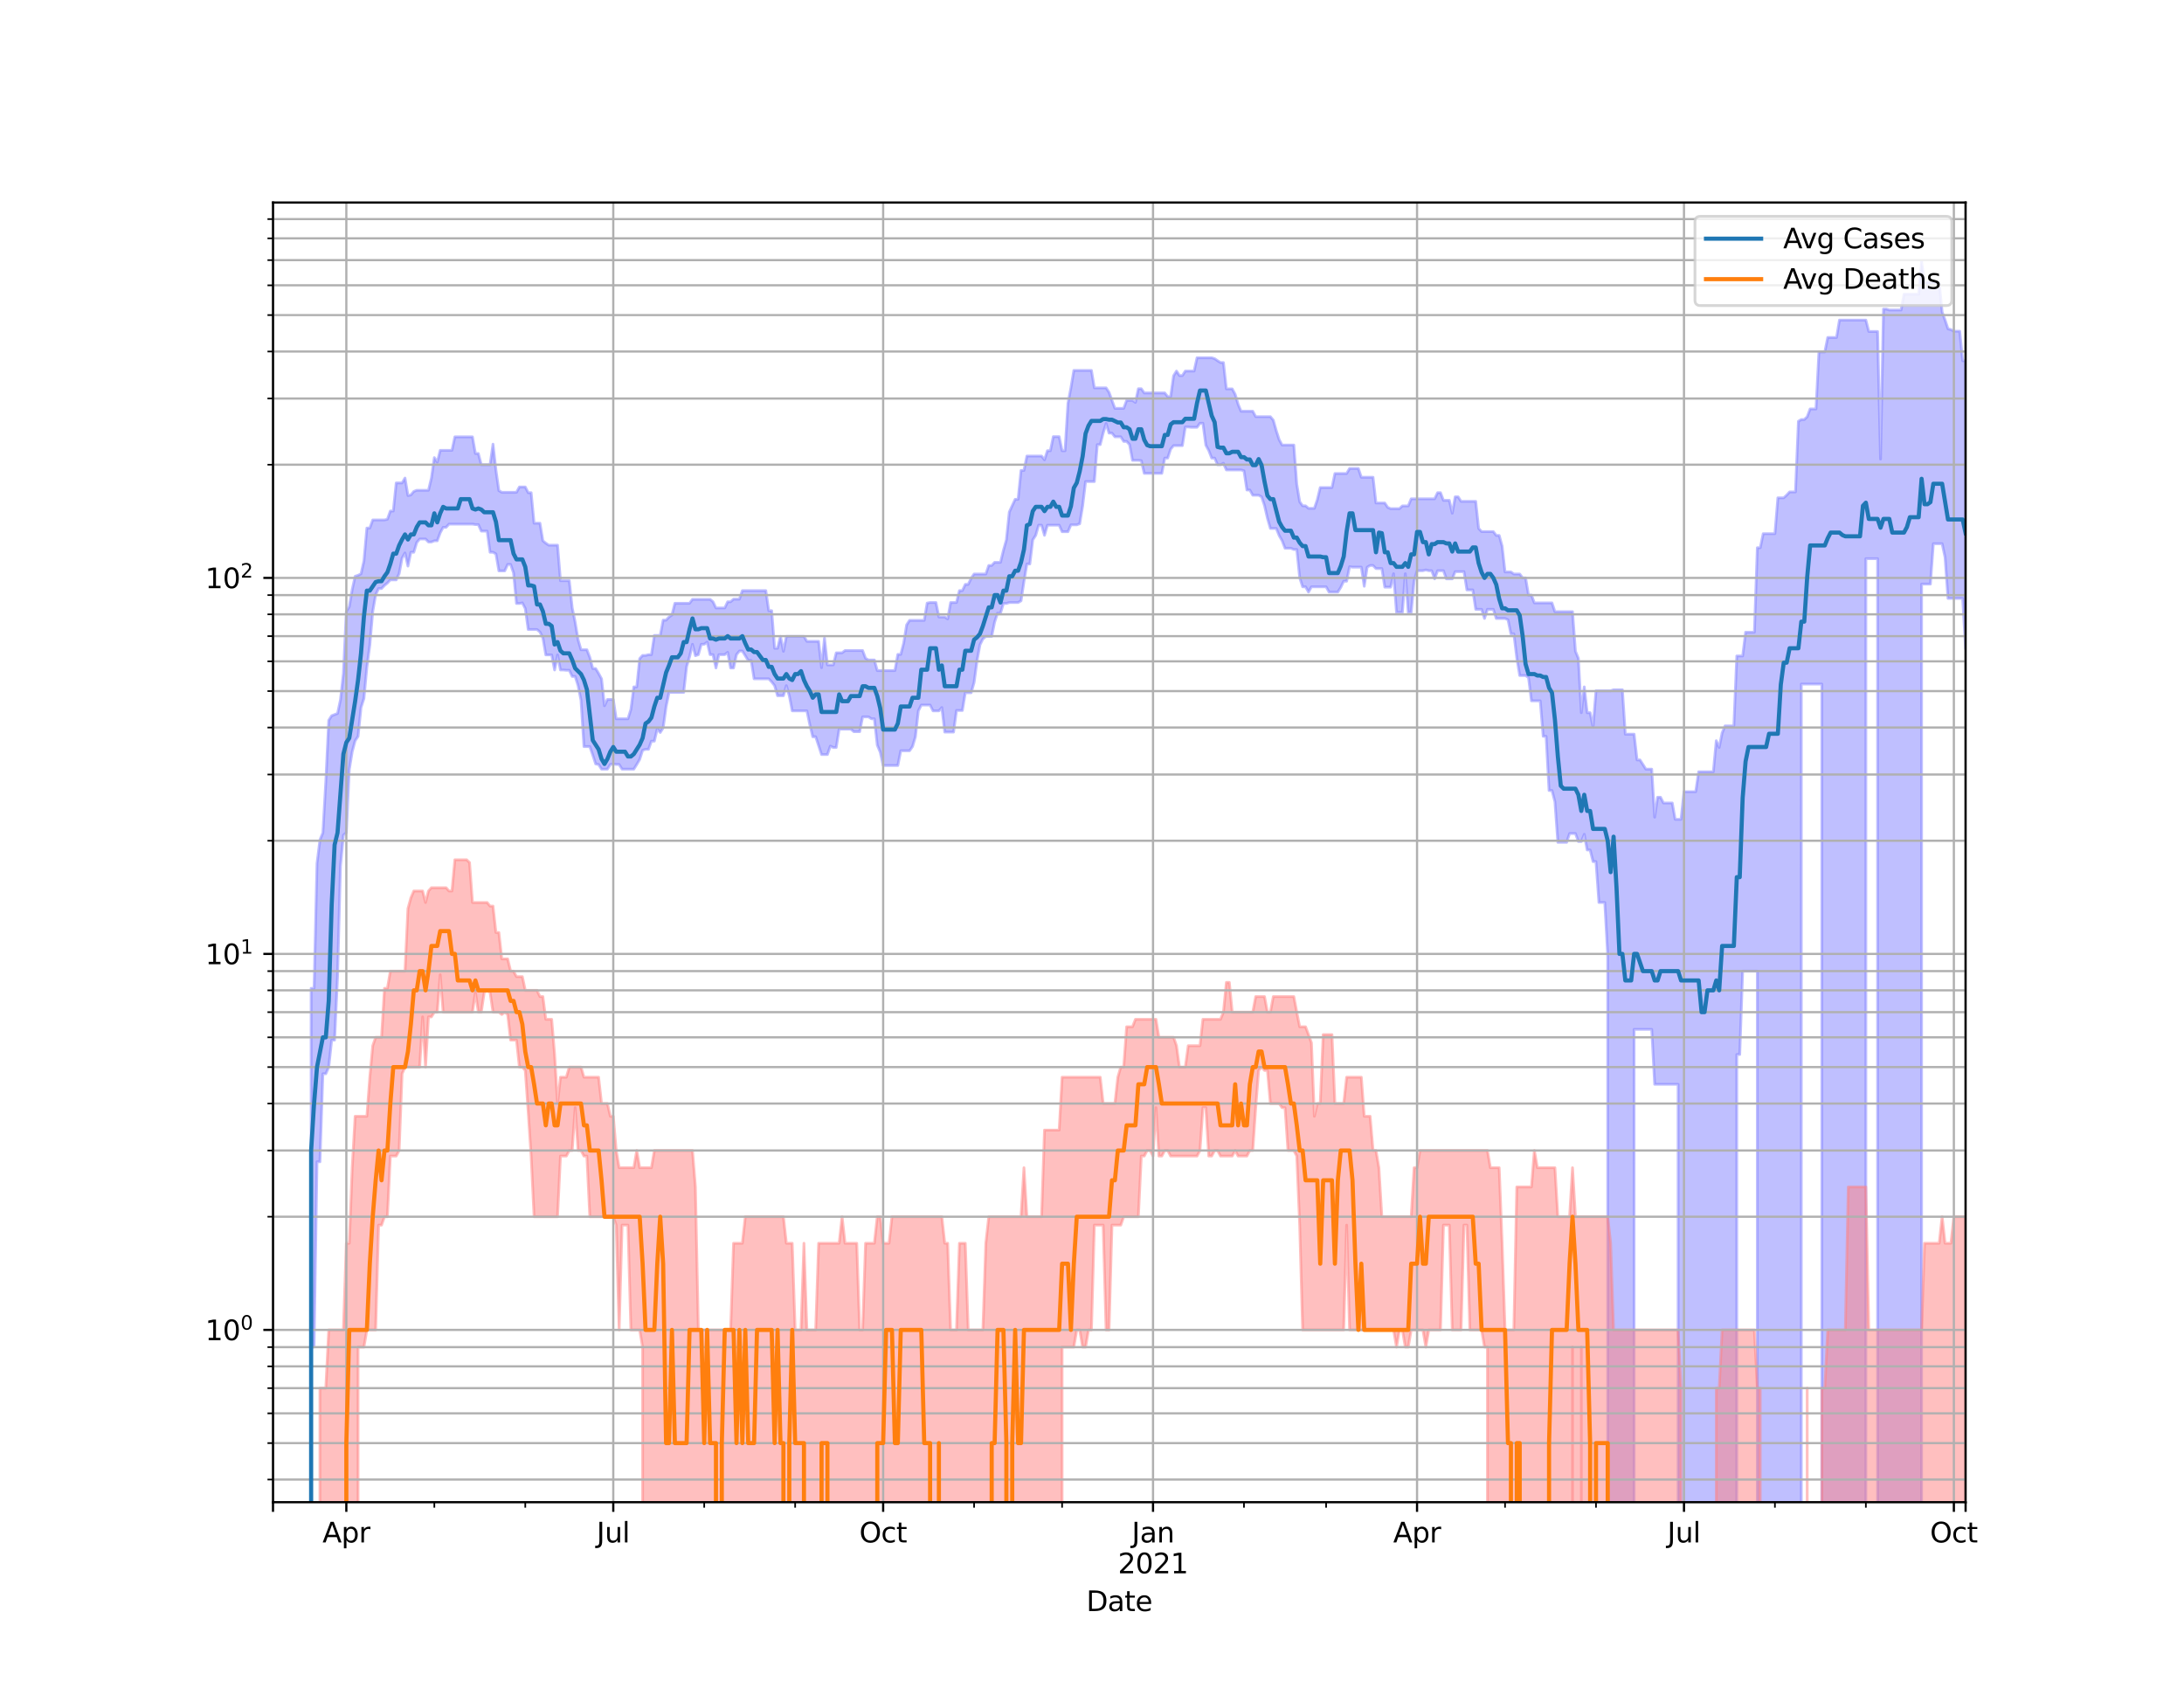 <?xml version="1.0" encoding="utf-8" standalone="no"?>
<!DOCTYPE svg PUBLIC "-//W3C//DTD SVG 1.1//EN"
  "http://www.w3.org/Graphics/SVG/1.1/DTD/svg11.dtd">
<svg height="612pt" version="1.1" viewBox="0 0 792 612" width="792pt" xmlns="http://www.w3.org/2000/svg" xmlns:xlink="http://www.w3.org/1999/xlink">
 <defs>
  <style type="text/css">*{stroke-linecap:butt;stroke-linejoin:round;}</style>
 </defs>
 <g id="figure_1">
  <g id="patch_1">
   <path d="M 0 612 
L 792 612 
L 792 0 
L 0 0 
z
" style="fill:#ffffff;"/>
  </g>
  <g id="axes_1">
   <g id="patch_2">
    <path d="M 99 544.68 
L 712.8 544.68 
L 712.8 73.44 
L 99 73.44 
z
" style="fill:#ffffff;"/>
   </g>
   <g id="PolyCollection_1">
    <path clip-path="url(#p68e2955192)" d="M 99 136819.743 
L 99 136819.743 
L 100.064 136819.743 
L 101.128 136819.743 
L 102.191 136819.743 
L 103.255 136819.743 
L 104.319 136819.743 
L 105.383 136819.743 
L 106.446 136819.743 
L 107.51 136819.743 
L 108.574 136819.743 
L 109.638 136819.743 
L 110.702 136819.743 
L 111.765 136819.743 
L 112.829 358.358 
L 113.893 358.358 
L 114.957 313.085 
L 116.02 304.544 
L 117.084 301.95 
L 118.148 283.454 
L 119.212 261.191 
L 120.276 259.515 
L 121.339 259.104 
L 122.403 258.695 
L 123.467 253.747 
L 124.531 244.193 
L 125.594 221.729 
L 126.658 220.008 
L 127.722 213.777 
L 128.786 208.954 
L 129.85 208.603 
L 130.913 208.081 
L 131.977 203.364 
L 133.041 191.468 
L 134.105 191.468 
L 135.168 188.531 
L 136.232 188.531 
L 137.296 188.531 
L 138.36 188.531 
L 139.424 188.531 
L 140.487 188.282 
L 141.551 185.299 
L 142.615 185.299 
L 143.679 175.103 
L 144.742 175.103 
L 145.806 175.103 
L 146.87 173.342 
L 147.934 179.677 
L 148.998 179.463 
L 150.061 178.194 
L 151.125 177.777 
L 152.189 177.777 
L 153.253 177.777 
L 154.316 177.777 
L 155.38 177.777 
L 156.444 173.342 
L 157.508 165.924 
L 158.572 167.562 
L 159.635 163.29 
L 160.699 163.29 
L 161.763 163.29 
L 162.827 163.29 
L 163.89 163.29 
L 164.954 158.401 
L 166.018 158.401 
L 167.082 158.401 
L 168.146 158.401 
L 169.209 158.401 
L 170.273 158.401 
L 171.337 158.401 
L 172.401 164.44 
L 173.464 164.44 
L 174.528 168.502 
L 175.592 168.502 
L 176.656 168.502 
L 177.72 168.502 
L 178.783 161.056 
L 179.847 170.489 
L 180.911 177.881 
L 181.975 178.509 
L 183.038 178.509 
L 184.102 178.509 
L 185.166 178.509 
L 186.23 178.509 
L 187.294 178.509 
L 188.357 176.577 
L 189.421 176.577 
L 190.485 176.577 
L 191.549 178.649 
L 192.612 178.649 
L 193.676 189.705 
L 194.74 189.705 
L 195.804 189.705 
L 196.868 196.094 
L 197.931 196.95 
L 198.995 197.672 
L 200.059 197.672 
L 201.123 197.672 
L 202.186 197.672 
L 203.25 210.559 
L 204.314 210.559 
L 205.378 210.559 
L 206.442 210.559 
L 207.505 220.433 
L 208.569 225.56 
L 209.633 231.945 
L 210.697 235.599 
L 211.76 235.599 
L 212.824 235.599 
L 213.888 238.328 
L 214.952 242.413 
L 216.016 242.413 
L 217.079 244.193 
L 218.143 246.138 
L 219.207 255.909 
L 220.271 253.622 
L 221.334 253.622 
L 222.398 253.622 
L 223.462 260.627 
L 224.526 260.627 
L 225.59 260.627 
L 226.653 260.627 
L 227.717 260.627 
L 228.781 257.219 
L 229.845 249.065 
L 230.908 249.065 
L 231.972 238.811 
L 233.036 237.657 
L 234.1 237.657 
L 235.164 237.372 
L 236.227 237.372 
L 237.291 230.409 
L 238.355 230.409 
L 239.419 230.409 
L 240.482 224.865 
L 241.546 224.865 
L 242.61 223.726 
L 243.674 222.978 
L 244.738 218.75 
L 245.801 218.75 
L 246.865 218.75 
L 247.929 218.75 
L 248.993 218.75 
L 250.056 218.75 
L 251.12 217.315 
L 252.184 217.315 
L 253.248 217.315 
L 254.312 217.315 
L 255.375 217.315 
L 256.439 217.315 
L 257.503 217.315 
L 258.567 218.199 
L 259.631 220.433 
L 260.694 220.433 
L 261.758 220.433 
L 262.822 220.433 
L 263.886 218.199 
L 264.949 218.199 
L 266.013 217.247 
L 267.077 217.247 
L 268.141 217.247 
L 269.205 214.159 
L 270.268 214.159 
L 271.332 214.159 
L 272.396 214.159 
L 273.46 214.159 
L 274.523 214.159 
L 275.587 214.159 
L 276.651 214.159 
L 277.715 214.159 
L 278.779 221.438 
L 279.842 221.438 
L 280.906 235.05 
L 281.97 235.05 
L 283.034 230.747 
L 284.097 236.154 
L 285.161 230.747 
L 286.225 230.747 
L 287.289 230.747 
L 288.353 230.747 
L 289.416 230.747 
L 290.48 230.747 
L 291.544 230.747 
L 292.608 232.553 
L 293.671 232.553 
L 294.735 232.553 
L 295.799 232.553 
L 296.863 232.553 
L 297.927 242.104 
L 298.99 231.343 
L 300.054 241.087 
L 301.118 241.087 
L 302.182 241.087 
L 303.245 236.713 
L 304.309 236.713 
L 305.373 236.713 
L 306.437 235.876 
L 307.501 235.876 
L 308.564 235.876 
L 309.628 235.876 
L 310.692 235.876 
L 311.756 235.876 
L 312.819 235.876 
L 313.883 238.714 
L 314.947 239.298 
L 316.011 239.298 
L 317.075 239.298 
L 318.138 243.139 
L 319.202 243.139 
L 320.266 243.139 
L 321.33 243.139 
L 322.393 243.139 
L 323.457 243.139 
L 324.521 243.139 
L 325.585 237.278 
L 326.649 237.278 
L 327.712 233.167 
L 328.776 226.577 
L 329.84 224.942 
L 330.904 224.942 
L 331.967 224.942 
L 333.031 224.942 
L 334.095 224.942 
L 335.159 224.942 
L 336.223 218.68 
L 337.286 218.474 
L 338.35 218.474 
L 339.414 218.474 
L 340.478 223.726 
L 341.541 223.726 
L 342.605 223.726 
L 343.669 224.407 
L 344.733 218.474 
L 345.797 218.474 
L 346.86 218.474 
L 347.924 214.159 
L 348.988 214.159 
L 350.052 211.899 
L 351.115 211.899 
L 352.179 209.662 
L 353.243 208.139 
L 354.307 208.139 
L 355.371 208.139 
L 356.434 208.139 
L 357.498 208.139 
L 358.562 205.041 
L 359.626 205.041 
L 360.689 203.9 
L 361.753 203.9 
L 362.817 203.9 
L 363.881 199.543 
L 364.945 195.765 
L 366.008 185.654 
L 367.072 183.327 
L 368.136 181.052 
L 369.2 181.052 
L 370.263 170.58 
L 371.327 170.58 
L 372.391 165.359 
L 373.455 165.359 
L 374.519 165.359 
L 375.582 165.359 
L 376.646 165.359 
L 377.71 165.359 
L 378.774 166.723 
L 379.837 163.426 
L 380.901 163.426 
L 381.965 158.326 
L 383.029 158.326 
L 384.093 158.326 
L 385.156 163.426 
L 386.22 163.426 
L 387.284 146.216 
L 388.348 140.635 
L 389.411 134.31 
L 390.475 134.31 
L 391.539 134.31 
L 392.603 134.31 
L 393.667 134.31 
L 394.73 134.31 
L 395.794 134.31 
L 396.858 140.635 
L 397.922 140.635 
L 398.985 140.635 
L 400.049 140.635 
L 401.113 140.635 
L 402.177 142.266 
L 403.241 145.189 
L 404.304 148.073 
L 405.368 148.073 
L 406.432 148.073 
L 407.496 148.073 
L 408.559 145.189 
L 409.623 145.189 
L 410.687 145.189 
L 411.751 145.912 
L 412.815 140.951 
L 413.878 140.951 
L 414.942 142.476 
L 416.006 142.476 
L 417.07 142.476 
L 418.133 142.476 
L 419.197 142.476 
L 420.261 142.476 
L 421.325 142.476 
L 422.389 142.476 
L 423.452 143.826 
L 424.516 143.826 
L 425.58 136.27 
L 426.644 134.543 
L 427.707 136.184 
L 428.771 136.184 
L 429.835 134.543 
L 430.899 134.543 
L 431.963 134.543 
L 433.026 134.543 
L 434.09 129.723 
L 435.154 129.723 
L 436.218 129.723 
L 437.281 129.723 
L 438.345 129.723 
L 439.409 129.723 
L 440.473 130.047 
L 441.537 130.794 
L 442.6 131.455 
L 443.664 131.455 
L 444.728 141.006 
L 445.792 141.006 
L 446.855 141.006 
L 447.919 142.993 
L 448.983 146.562 
L 450.047 149.11 
L 451.111 149.11 
L 452.174 149.11 
L 453.238 149.11 
L 454.302 149.11 
L 455.366 151.084 
L 456.429 151.084 
L 457.493 151.084 
L 458.557 151.084 
L 459.621 151.084 
L 460.685 151.084 
L 461.748 152.355 
L 462.812 156.124 
L 463.876 159.433 
L 464.94 161.37 
L 466.003 161.37 
L 467.067 161.37 
L 468.131 161.37 
L 469.195 161.37 
L 470.259 175.568 
L 471.322 181.937 
L 472.386 183.403 
L 473.45 183.403 
L 474.514 184.324 
L 475.577 184.324 
L 476.641 184.324 
L 477.705 181.198 
L 478.769 176.781 
L 479.833 176.781 
L 480.896 176.781 
L 481.96 176.781 
L 483.024 176.781 
L 484.088 171.695 
L 485.151 171.695 
L 486.215 171.695 
L 487.279 171.695 
L 488.343 171.695 
L 489.407 169.879 
L 490.47 169.879 
L 491.534 169.879 
L 492.598 169.879 
L 493.662 173.054 
L 494.725 173.054 
L 495.789 173.054 
L 496.853 173.054 
L 497.917 173.054 
L 498.981 182.384 
L 500.044 182.384 
L 501.108 182.384 
L 502.172 182.384 
L 503.236 183.977 
L 504.299 184.44 
L 505.363 184.44 
L 506.427 184.44 
L 507.491 184.44 
L 508.555 183.441 
L 509.618 183.441 
L 510.682 183.441 
L 511.746 180.869 
L 512.81 180.869 
L 513.873 180.869 
L 514.937 180.869 
L 516.001 180.869 
L 517.065 180.869 
L 518.129 180.869 
L 519.192 180.869 
L 520.256 180.869 
L 521.32 178.649 
L 522.384 178.649 
L 523.447 181.419 
L 524.511 181.419 
L 525.575 181.419 
L 526.639 186.091 
L 527.703 180.144 
L 528.766 180.144 
L 529.83 181.788 
L 530.894 181.788 
L 531.958 181.788 
L 533.021 181.788 
L 534.085 181.788 
L 535.149 181.788 
L 536.213 191.599 
L 537.277 192.747 
L 538.34 192.747 
L 539.404 192.747 
L 540.468 192.747 
L 541.532 192.747 
L 542.595 194.145 
L 543.659 194.145 
L 544.723 198.012 
L 545.787 207.392 
L 546.851 207.392 
L 547.914 207.392 
L 548.978 208.139 
L 550.042 208.139 
L 551.106 208.139 
L 552.169 209.543 
L 553.233 209.543 
L 554.297 215.782 
L 555.361 215.782 
L 556.425 218.611 
L 557.488 218.611 
L 558.552 218.611 
L 559.616 218.611 
L 560.68 218.611 
L 561.744 218.611 
L 562.807 218.611 
L 563.871 221.801 
L 564.935 221.801 
L 565.999 221.801 
L 567.062 221.801 
L 568.126 221.801 
L 569.19 221.801 
L 570.254 221.801 
L 571.318 236.154 
L 572.381 238.714 
L 573.445 258.424 
L 574.509 249.065 
L 575.573 258.424 
L 576.636 258.424 
L 577.7 263.65 
L 578.764 250.467 
L 579.828 250.467 
L 580.892 250.467 
L 581.955 250.467 
L 583.019 250.467 
L 584.083 250.467 
L 585.147 250.113 
L 586.21 250.113 
L 587.274 250.113 
L 588.338 250.113 
L 589.402 266.215 
L 590.466 266.215 
L 591.529 266.215 
L 592.593 266.215 
L 593.657 275.548 
L 594.721 275.548 
L 595.784 277.195 
L 596.848 278.89 
L 597.912 278.89 
L 598.976 278.89 
L 600.04 296.307 
L 601.103 289.077 
L 602.167 289.077 
L 603.231 291.155 
L 604.295 291.155 
L 605.358 291.155 
L 606.422 291.155 
L 607.486 297.081 
L 608.55 297.081 
L 609.614 297.081 
L 610.677 287.07 
L 611.741 287.07 
L 612.805 287.07 
L 613.869 287.07 
L 614.932 287.07 
L 615.996 279.853 
L 617.06 279.853 
L 618.124 279.853 
L 619.188 279.853 
L 620.251 279.853 
L 621.315 279.853 
L 622.379 268.574 
L 623.443 271.031 
L 624.506 265.754 
L 625.57 263.208 
L 626.634 263.208 
L 627.698 263.208 
L 628.762 263.208 
L 629.825 237.848 
L 630.889 237.848 
L 631.953 237.848 
L 633.017 229.241 
L 634.08 229.241 
L 635.144 229.241 
L 636.208 229.241 
L 637.272 198.6 
L 638.336 198.6 
L 639.399 193.51 
L 640.463 193.51 
L 641.527 193.51 
L 642.591 193.51 
L 643.654 193.51 
L 644.718 180.505 
L 645.782 180.505 
L 646.846 180.505 
L 647.91 179.534 
L 648.973 178.369 
L 650.037 178.369 
L 651.101 178.369 
L 652.165 152.74 
L 653.228 152.13 
L 654.292 152.13 
L 655.356 151.128 
L 656.42 148.284 
L 657.484 148.284 
L 658.547 148.284 
L 659.611 127.608 
L 660.675 127.608 
L 661.739 127.608 
L 662.802 122.371 
L 663.866 122.371 
L 664.93 122.371 
L 665.994 122.371 
L 667.058 116.063 
L 668.121 116.063 
L 669.185 116.063 
L 670.249 116.063 
L 671.313 116.063 
L 672.376 116.063 
L 673.44 116.063 
L 674.504 116.063 
L 675.568 116.063 
L 676.632 116.063 
L 677.695 120.197 
L 678.759 120.197 
L 679.823 120.197 
L 680.887 120.197 
L 681.95 166.465 
L 683.014 112.073 
L 684.078 112.073 
L 685.142 112.417 
L 686.206 112.417 
L 687.269 112.417 
L 688.333 112.417 
L 689.397 112.417 
L 690.461 106.676 
L 691.524 106.676 
L 692.588 106.676 
L 693.652 106.676 
L 694.716 106.676 
L 695.78 106.676 
L 696.843 94.86 
L 697.907 102.386 
L 698.971 102.386 
L 700.035 102.386 
L 701.098 102.386 
L 702.162 102.386 
L 703.226 102.386 
L 704.29 113.145 
L 705.354 116.039 
L 706.417 119.236 
L 707.481 119.507 
L 708.545 120.092 
L 709.609 120.092 
L 710.672 120.092 
L 711.736 130.794 
L 712.8 130.794 
L 712.8 235.233 
L 712.8 235.233 
L 711.736 216.978 
L 710.672 216.978 
L 709.609 216.978 
L 708.545 216.978 
L 707.481 216.978 
L 706.417 216.978 
L 705.354 202.097 
L 704.29 197.142 
L 703.226 197.142 
L 702.162 197.142 
L 701.098 197.142 
L 700.035 211.776 
L 698.971 211.776 
L 697.907 211.776 
L 696.843 211.776 
L 695.78 136819.743 
L 694.716 136819.743 
L 693.652 136819.743 
L 692.588 136819.743 
L 691.524 136819.743 
L 690.461 136819.743 
L 689.397 136819.743 
L 688.333 136819.743 
L 687.269 136819.743 
L 686.206 136819.743 
L 685.142 136819.743 
L 684.078 136819.743 
L 683.014 136819.743 
L 681.95 136819.743 
L 680.887 202.569 
L 679.823 202.569 
L 678.759 202.569 
L 677.695 202.569 
L 676.632 202.569 
L 675.568 136819.743 
L 674.504 136819.743 
L 673.44 136819.743 
L 672.376 136819.743 
L 671.313 136819.743 
L 670.249 136819.743 
L 669.185 136819.743 
L 668.121 136819.743 
L 667.058 136819.743 
L 665.994 136819.743 
L 664.93 136819.743 
L 663.866 136819.743 
L 662.802 136819.743 
L 661.739 136819.743 
L 660.675 248.035 
L 659.611 248.035 
L 658.547 248.035 
L 657.484 248.035 
L 656.42 248.035 
L 655.356 248.035 
L 654.292 248.035 
L 653.228 248.035 
L 652.165 136819.743 
L 651.101 136819.743 
L 650.037 136819.743 
L 648.973 136819.743 
L 647.91 136819.743 
L 646.846 136819.743 
L 645.782 136819.743 
L 644.718 136819.743 
L 643.654 136819.743 
L 642.591 136819.743 
L 641.527 136819.743 
L 640.463 136819.743 
L 639.399 136819.743 
L 638.336 136819.743 
L 637.272 352.119 
L 636.208 352.119 
L 635.144 352.119 
L 634.08 352.119 
L 633.017 352.119 
L 631.953 352.119 
L 630.889 382.366 
L 629.825 382.366 
L 628.762 136819.743 
L 627.698 136819.743 
L 626.634 136819.743 
L 625.57 136819.743 
L 624.506 136819.743 
L 623.443 136819.743 
L 622.379 136819.743 
L 621.315 136819.743 
L 620.251 136819.743 
L 619.188 136819.743 
L 618.124 136819.743 
L 617.06 136819.743 
L 615.996 136819.743 
L 614.932 136819.743 
L 613.869 136819.743 
L 612.805 136819.743 
L 611.741 136819.743 
L 610.677 136819.743 
L 609.614 136819.743 
L 608.55 393.161 
L 607.486 393.161 
L 606.422 393.161 
L 605.358 393.161 
L 604.295 393.161 
L 603.231 393.161 
L 602.167 393.161 
L 601.103 393.161 
L 600.04 393.161 
L 598.976 373.238 
L 597.912 373.238 
L 596.848 373.238 
L 595.784 373.238 
L 594.721 373.238 
L 593.657 373.238 
L 592.593 373.238 
L 591.529 136819.743 
L 590.466 136819.743 
L 589.402 136819.743 
L 588.338 136819.743 
L 587.274 136819.743 
L 586.21 136819.743 
L 585.147 136819.743 
L 584.083 136819.743 
L 583.019 346.476 
L 581.955 327.241 
L 580.892 327.241 
L 579.828 327.241 
L 578.764 312.408 
L 577.7 312.408 
L 576.636 308.189 
L 575.573 308.189 
L 574.509 302.517 
L 573.445 305.136 
L 572.381 305.136 
L 571.318 302.233 
L 570.254 302.233 
L 569.19 302.233 
L 568.126 305.434 
L 567.062 305.434 
L 565.999 305.434 
L 564.935 305.434 
L 563.871 290.687 
L 562.807 286.633 
L 561.744 286.633 
L 560.68 266.991 
L 559.616 266.991 
L 558.552 254.123 
L 557.488 254.123 
L 556.425 254.123 
L 555.361 254.123 
L 554.297 245.7 
L 553.233 244.942 
L 552.169 244.942 
L 551.106 244.942 
L 550.042 238.52 
L 548.978 229.822 
L 547.914 229.822 
L 546.851 224.712 
L 545.787 224.255 
L 544.723 224.255 
L 543.659 224.255 
L 542.595 224.255 
L 541.532 220.934 
L 540.468 220.934 
L 539.404 220.934 
L 538.34 224.255 
L 537.277 220.934 
L 536.213 220.934 
L 535.149 220.934 
L 534.085 213.904 
L 533.021 213.904 
L 531.958 213.904 
L 530.894 207.278 
L 529.83 207.278 
L 528.766 207.278 
L 527.703 207.278 
L 526.639 209.9 
L 525.575 209.9 
L 524.511 209.9 
L 523.447 206.937 
L 522.384 206.937 
L 521.32 206.937 
L 520.256 209.9 
L 519.192 206.937 
L 518.129 206.937 
L 517.065 206.654 
L 516.001 206.937 
L 514.937 206.937 
L 513.873 206.937 
L 512.81 210.679 
L 511.746 222.02 
L 510.682 222.02 
L 509.618 208.023 
L 508.555 222.02 
L 507.491 222.02 
L 506.427 222.02 
L 505.363 208.023 
L 504.299 212.893 
L 503.236 212.893 
L 502.172 212.893 
L 501.108 206.149 
L 500.044 206.149 
L 498.981 206.149 
L 497.917 205.041 
L 496.853 205.041 
L 495.789 205.648 
L 494.725 212.58 
L 493.662 205.648 
L 492.598 205.648 
L 491.534 205.648 
L 490.47 205.648 
L 489.407 205.482 
L 488.343 210.739 
L 487.279 210.739 
L 486.215 212.956 
L 485.151 214.674 
L 484.088 214.674 
L 483.024 214.674 
L 481.96 214.674 
L 480.896 212.768 
L 479.833 212.768 
L 478.769 212.768 
L 477.705 212.768 
L 476.641 212.768 
L 475.577 212.768 
L 474.514 214.674 
L 473.45 212.768 
L 472.386 212.768 
L 471.322 209.484 
L 470.259 199.243 
L 469.195 199.243 
L 468.131 198.797 
L 467.067 198.797 
L 466.003 198.797 
L 464.94 196.047 
L 463.876 194.191 
L 462.812 191.599 
L 461.748 191.599 
L 460.685 191.599 
L 459.621 187.911 
L 458.557 183.289 
L 457.493 180.144 
L 456.429 179.57 
L 455.366 179.57 
L 454.302 179.57 
L 453.238 177.673 
L 452.174 177.673 
L 451.111 170.703 
L 450.047 170.397 
L 448.983 170.397 
L 447.919 170.397 
L 446.855 170.397 
L 445.792 170.397 
L 444.728 170.397 
L 443.664 167.971 
L 442.6 168.502 
L 441.537 168.502 
L 440.473 166.094 
L 439.409 166.094 
L 438.345 163.345 
L 437.281 161.422 
L 436.218 153.47 
L 435.154 153.47 
L 434.09 154.935 
L 433.026 154.935 
L 431.963 154.935 
L 430.899 154.817 
L 429.835 154.817 
L 428.771 161.58 
L 427.707 161.58 
L 426.644 161.58 
L 425.58 161.58 
L 424.516 162.858 
L 423.452 166.094 
L 422.389 166.094 
L 421.325 171.632 
L 420.261 171.632 
L 419.197 171.632 
L 418.133 171.632 
L 417.07 171.632 
L 416.006 171.632 
L 414.942 171.632 
L 413.878 167.04 
L 412.815 166.924 
L 411.751 166.924 
L 410.687 166.924 
L 409.623 161.213 
L 408.559 160.046 
L 407.496 160.046 
L 406.432 158.376 
L 405.368 158.376 
L 404.304 158.376 
L 403.241 157.044 
L 402.177 157.044 
L 401.113 153.539 
L 400.049 157.044 
L 398.985 161.213 
L 397.922 161.213 
L 396.858 174.609 
L 395.794 174.609 
L 394.73 174.609 
L 393.667 174.609 
L 392.603 183.479 
L 391.539 189.917 
L 390.475 190.301 
L 389.411 190.301 
L 388.348 190.301 
L 387.284 192.791 
L 386.22 192.791 
L 385.156 192.791 
L 384.093 190.43 
L 383.029 190.43 
L 381.965 190.43 
L 380.901 190.43 
L 379.837 190.43 
L 378.774 194.1 
L 377.71 190.43 
L 376.646 190.43 
L 375.582 194.1 
L 374.519 195.765 
L 373.455 204.495 
L 372.391 204.495 
L 371.327 210.86 
L 370.263 217.857 
L 369.2 218.474 
L 368.136 218.474 
L 367.072 218.474 
L 366.008 218.474 
L 364.945 218.819 
L 363.881 218.819 
L 362.817 222.313 
L 361.753 222.313 
L 360.689 225.56 
L 359.626 230.747 
L 358.562 230.747 
L 357.498 230.747 
L 356.434 231.686 
L 355.371 233.788 
L 354.307 239.593 
L 353.243 247.471 
L 352.179 251.18 
L 351.115 251.18 
L 350.052 251.18 
L 348.988 257.618 
L 347.924 257.618 
L 346.86 257.618 
L 345.797 265.449 
L 344.733 265.449 
L 343.669 265.449 
L 342.605 265.449 
L 341.541 256.561 
L 340.478 257.752 
L 339.414 257.752 
L 338.35 257.752 
L 337.286 255.651 
L 336.223 255.651 
L 335.159 255.651 
L 334.095 255.651 
L 333.031 257.752 
L 331.967 267.147 
L 330.904 270.697 
L 329.84 272.214 
L 328.776 272.214 
L 327.712 272.214 
L 326.649 272.214 
L 325.585 277.568 
L 324.521 277.568 
L 323.457 277.568 
L 322.393 277.568 
L 321.33 277.568 
L 320.266 277.568 
L 319.202 272.728 
L 318.138 270.201 
L 317.075 260.627 
L 316.011 260.627 
L 314.947 259.93 
L 313.883 259.93 
L 312.819 259.93 
L 311.756 265.297 
L 310.692 265.297 
L 309.628 265.297 
L 308.564 264.393 
L 307.501 264.393 
L 306.437 264.393 
L 305.373 264.393 
L 304.309 264.393 
L 303.245 271.031 
L 302.182 271.031 
L 301.118 270.531 
L 300.054 273.595 
L 298.99 273.595 
L 297.927 273.595 
L 296.863 270.366 
L 295.799 267.147 
L 294.735 267.147 
L 293.671 262.77 
L 292.608 257.752 
L 291.544 257.752 
L 290.48 257.752 
L 289.416 257.752 
L 288.353 257.752 
L 287.289 257.752 
L 286.225 252.267 
L 285.161 248.605 
L 284.097 252.267 
L 283.034 252.267 
L 281.97 252.267 
L 280.906 248.605 
L 279.842 247.247 
L 278.779 246.138 
L 277.715 246.138 
L 276.651 246.138 
L 275.587 246.138 
L 274.523 246.138 
L 273.46 246.138 
L 272.396 239.494 
L 271.332 239.494 
L 270.268 237.753 
L 269.205 236.061 
L 268.141 236.061 
L 267.077 237.372 
L 266.013 242.207 
L 264.949 242.207 
L 263.886 236.526 
L 262.822 237.372 
L 261.758 237.372 
L 260.694 237.372 
L 259.631 242.207 
L 258.567 237.372 
L 257.503 237.372 
L 256.439 232.816 
L 255.375 233.61 
L 254.312 233.61 
L 253.248 237.372 
L 252.184 237.753 
L 251.12 233.61 
L 250.056 238.135 
L 248.993 241.695 
L 247.929 251.061 
L 246.865 251.061 
L 245.801 251.061 
L 244.738 251.061 
L 243.674 251.061 
L 242.61 251.061 
L 241.546 256.299 
L 240.482 263.946 
L 239.419 265.601 
L 238.355 264.243 
L 237.291 268.735 
L 236.227 268.735 
L 235.164 271.704 
L 234.1 271.704 
L 233.036 272.043 
L 231.972 275.368 
L 230.908 277.195 
L 229.845 278.89 
L 228.781 278.89 
L 227.717 278.89 
L 226.653 278.89 
L 225.59 278.89 
L 224.526 277.195 
L 223.462 277.195 
L 222.398 277.01 
L 221.334 277.195 
L 220.271 278.89 
L 219.207 278.89 
L 218.143 278.89 
L 217.079 277.195 
L 216.016 277.01 
L 214.952 273.77 
L 213.888 270.697 
L 212.824 270.697 
L 211.76 270.697 
L 210.697 253.872 
L 209.633 248.605 
L 208.569 245.265 
L 207.505 245.265 
L 206.442 243.035 
L 205.378 243.035 
L 204.314 242.931 
L 203.25 242.931 
L 202.186 237.467 
L 201.123 242.931 
L 200.059 237.467 
L 198.995 237.467 
L 197.931 237.467 
L 196.868 231.257 
L 195.804 229.159 
L 194.74 228.259 
L 193.676 228.259 
L 192.612 228.259 
L 191.549 228.259 
L 190.485 220.647 
L 189.421 218.611 
L 188.357 218.819 
L 187.294 218.819 
L 186.23 207.736 
L 185.166 204.658 
L 184.102 204.658 
L 183.038 206.994 
L 181.975 206.994 
L 180.911 206.994 
L 179.847 200.857 
L 178.783 200.247 
L 177.72 200.247 
L 176.656 192.569 
L 175.592 192.569 
L 174.528 192.569 
L 173.464 190.216 
L 172.401 190.216 
L 171.337 190.045 
L 170.273 190.045 
L 169.209 190.045 
L 168.146 190.045 
L 167.082 190.045 
L 166.018 190.045 
L 164.954 190.045 
L 163.89 190.045 
L 162.827 190.045 
L 161.763 191.206 
L 160.699 191.206 
L 159.635 193.194 
L 158.572 196.094 
L 157.508 196.094 
L 156.444 196.521 
L 155.38 196.521 
L 154.316 195.438 
L 153.253 195.438 
L 152.189 195.438 
L 151.125 196.711 
L 150.061 200.247 
L 148.998 200.247 
L 147.934 205.261 
L 146.87 200.501 
L 145.806 202.359 
L 144.742 208.023 
L 143.679 210.258 
L 142.615 210.258 
L 141.551 210.258 
L 140.487 211.408 
L 139.424 212.27 
L 138.36 213.396 
L 137.296 213.396 
L 136.232 215.65 
L 135.168 221.729 
L 134.105 233.967 
L 133.041 241.899 
L 131.977 253.249 
L 130.913 256.561 
L 129.85 266.991 
L 128.786 268.574 
L 127.722 272.556 
L 126.658 279.081 
L 125.594 301.95 
L 124.531 302.802 
L 123.467 314.115 
L 122.403 354.127 
L 121.339 377.122 
L 120.276 377.122 
L 119.212 386.922 
L 118.148 389.34 
L 117.084 389.34 
L 116.02 421.254 
L 114.957 421.254 
L 113.893 488.457 
L 112.829 488.457 
L 111.765 136819.743 
L 110.702 136819.743 
L 109.638 136819.743 
L 108.574 136819.743 
L 107.51 136819.743 
L 106.446 136819.743 
L 105.383 136819.743 
L 104.319 136819.743 
L 103.255 136819.743 
L 102.191 136819.743 
L 101.128 136819.743 
L 100.064 136819.743 
L 99 136819.743 
z
" style="fill:#8080ff;fill-opacity:0.5;stroke:#8080ff;stroke-opacity:0.5;"/>
   </g>
   <g id="PolyCollection_2">
    <path clip-path="url(#p68e2955192)" d="M 99 136819.743 
L 99 136819.743 
L 100.064 136819.743 
L 101.128 136819.743 
L 102.191 136819.743 
L 103.255 136819.743 
L 104.319 136819.743 
L 105.383 136819.743 
L 106.446 136819.743 
L 107.51 136819.743 
L 108.574 136819.743 
L 109.638 136819.743 
L 110.702 136819.743 
L 111.765 136819.743 
L 112.829 136819.743 
L 113.893 136819.743 
L 114.957 136819.743 
L 116.02 503.337 
L 117.084 503.337 
L 118.148 503.337 
L 119.212 482.218 
L 120.276 482.218 
L 121.339 482.218 
L 122.403 482.218 
L 123.467 482.218 
L 124.531 482.218 
L 125.594 450.799 
L 126.658 450.799 
L 127.722 423.407 
L 128.786 404.751 
L 129.85 404.751 
L 130.913 404.751 
L 131.977 404.751 
L 133.041 404.751 
L 134.105 390.586 
L 135.168 379.164 
L 136.232 376.127 
L 137.296 376.127 
L 138.36 376.127 
L 139.424 358.358 
L 140.487 358.358 
L 141.551 352.119 
L 142.615 352.119 
L 143.679 352.119 
L 144.742 352.119 
L 145.806 352.119 
L 146.87 352.119 
L 147.934 329.442 
L 148.998 325.537 
L 150.061 323.069 
L 151.125 323.069 
L 152.189 323.069 
L 153.253 323.069 
L 154.316 327.241 
L 155.38 323.069 
L 156.444 321.873 
L 157.508 321.873 
L 158.572 321.873 
L 159.635 321.873 
L 160.699 321.873 
L 161.763 321.873 
L 162.827 323.069 
L 163.89 323.069 
L 164.954 311.739 
L 166.018 311.739 
L 167.082 311.739 
L 168.146 311.739 
L 169.209 311.739 
L 170.273 312.746 
L 171.337 327.241 
L 172.401 327.241 
L 173.464 327.241 
L 174.528 327.241 
L 175.592 327.241 
L 176.656 327.241 
L 177.72 328.552 
L 178.783 328.552 
L 179.847 338.123 
L 180.911 338.123 
L 181.975 347.684 
L 183.038 347.684 
L 184.102 347.684 
L 185.166 352.119 
L 186.23 352.119 
L 187.294 354.127 
L 188.357 354.127 
L 189.421 354.127 
L 190.485 359.093 
L 191.549 359.093 
L 192.612 359.093 
L 193.676 359.093 
L 194.74 359.093 
L 195.804 361.356 
L 196.868 361.356 
L 197.931 369.593 
L 198.995 369.593 
L 200.059 369.593 
L 201.123 382.366 
L 202.186 400.135 
L 203.25 390.586 
L 204.314 390.586 
L 205.378 390.586 
L 206.442 386.922 
L 207.505 386.922 
L 208.569 386.922 
L 209.633 386.922 
L 210.697 386.922 
L 211.76 390.586 
L 212.824 390.586 
L 213.888 390.586 
L 214.952 390.586 
L 216.016 390.586 
L 217.079 390.586 
L 218.143 400.135 
L 219.207 400.135 
L 220.271 400.135 
L 221.334 404.751 
L 222.398 404.751 
L 223.462 417.169 
L 224.526 423.407 
L 225.59 423.407 
L 226.653 423.407 
L 227.717 423.407 
L 228.781 423.407 
L 229.845 423.407 
L 230.908 417.169 
L 231.972 423.407 
L 233.036 423.407 
L 234.1 423.407 
L 235.164 423.407 
L 236.227 423.407 
L 237.291 417.169 
L 238.355 417.169 
L 239.419 417.169 
L 240.482 417.169 
L 241.546 417.169 
L 242.61 417.169 
L 243.674 417.169 
L 244.738 417.169 
L 245.801 417.169 
L 246.865 417.169 
L 247.929 417.169 
L 248.993 417.169 
L 250.056 417.169 
L 251.12 417.169 
L 252.184 430.381 
L 253.248 482.218 
L 254.312 482.218 
L 255.375 482.218 
L 256.439 482.218 
L 257.503 482.218 
L 258.567 482.218 
L 259.631 482.218 
L 260.694 482.218 
L 261.758 482.218 
L 262.822 482.218 
L 263.886 482.218 
L 264.949 482.218 
L 266.013 450.799 
L 267.077 450.799 
L 268.141 450.799 
L 269.205 450.799 
L 270.268 441.177 
L 271.332 441.177 
L 272.396 441.177 
L 273.46 441.177 
L 274.523 441.177 
L 275.587 441.177 
L 276.651 441.177 
L 277.715 441.177 
L 278.779 441.177 
L 279.842 441.177 
L 280.906 441.177 
L 281.97 441.177 
L 283.034 441.177 
L 284.097 441.177 
L 285.161 450.799 
L 286.225 450.799 
L 287.289 450.799 
L 288.353 482.218 
L 289.416 482.218 
L 290.48 482.218 
L 291.544 450.799 
L 292.608 482.218 
L 293.671 482.218 
L 294.735 482.218 
L 295.799 482.218 
L 296.863 450.799 
L 297.927 450.799 
L 298.99 450.799 
L 300.054 450.799 
L 301.118 450.799 
L 302.182 450.799 
L 303.245 450.799 
L 304.309 450.799 
L 305.373 441.177 
L 306.437 450.799 
L 307.501 450.799 
L 308.564 450.799 
L 309.628 450.799 
L 310.692 450.799 
L 311.756 482.218 
L 312.819 482.218 
L 313.883 450.799 
L 314.947 450.799 
L 316.011 450.799 
L 317.075 450.799 
L 318.138 441.177 
L 319.202 441.177 
L 320.266 450.799 
L 321.33 450.799 
L 322.393 450.799 
L 323.457 441.177 
L 324.521 441.177 
L 325.585 441.177 
L 326.649 441.177 
L 327.712 441.177 
L 328.776 441.177 
L 329.84 441.177 
L 330.904 441.177 
L 331.967 441.177 
L 333.031 441.177 
L 334.095 441.177 
L 335.159 441.177 
L 336.223 441.177 
L 337.286 441.177 
L 338.35 441.177 
L 339.414 441.177 
L 340.478 441.177 
L 341.541 441.177 
L 342.605 450.799 
L 343.669 450.799 
L 344.733 482.218 
L 345.797 482.218 
L 346.86 482.218 
L 347.924 450.799 
L 348.988 450.799 
L 350.052 450.799 
L 351.115 482.218 
L 352.179 482.218 
L 353.243 482.218 
L 354.307 482.218 
L 355.371 482.218 
L 356.434 482.218 
L 357.498 450.799 
L 358.562 441.177 
L 359.626 441.177 
L 360.689 441.177 
L 361.753 441.177 
L 362.817 441.177 
L 363.881 441.177 
L 364.945 441.177 
L 366.008 441.177 
L 367.072 441.177 
L 368.136 441.177 
L 369.2 441.177 
L 370.263 441.177 
L 371.327 423.407 
L 372.391 441.177 
L 373.455 441.177 
L 374.519 441.177 
L 375.582 441.177 
L 376.646 441.177 
L 377.71 441.177 
L 378.774 409.758 
L 379.837 409.758 
L 380.901 409.758 
L 381.965 409.758 
L 383.029 409.758 
L 384.093 409.758 
L 385.156 390.586 
L 386.22 390.586 
L 387.284 390.586 
L 388.348 390.586 
L 389.411 390.586 
L 390.475 390.586 
L 391.539 390.586 
L 392.603 390.586 
L 393.667 390.586 
L 394.73 390.586 
L 395.794 390.586 
L 396.858 390.586 
L 397.922 390.586 
L 398.985 390.586 
L 400.049 400.135 
L 401.113 400.135 
L 402.177 400.135 
L 403.241 400.135 
L 404.304 400.135 
L 405.368 390.586 
L 406.432 386.922 
L 407.496 386.922 
L 408.559 372.306 
L 409.623 372.306 
L 410.687 372.306 
L 411.751 369.593 
L 412.815 369.593 
L 413.878 369.593 
L 414.942 369.593 
L 416.006 369.593 
L 417.07 369.593 
L 418.133 369.593 
L 419.197 369.593 
L 420.261 376.127 
L 421.325 376.127 
L 422.389 376.127 
L 423.452 376.127 
L 424.516 376.127 
L 425.58 376.127 
L 426.644 379.164 
L 427.707 386.922 
L 428.771 386.922 
L 429.835 386.922 
L 430.899 379.164 
L 431.963 379.164 
L 433.026 379.164 
L 434.09 379.164 
L 435.154 379.164 
L 436.218 369.593 
L 437.281 369.593 
L 438.345 369.593 
L 439.409 369.593 
L 440.473 369.593 
L 441.537 369.593 
L 442.6 369.593 
L 443.664 367 
L 444.728 356.204 
L 445.792 356.204 
L 446.855 367 
L 447.919 367 
L 448.983 367 
L 450.047 367 
L 451.111 367 
L 452.174 367 
L 453.238 367 
L 454.302 367 
L 455.366 361.356 
L 456.429 361.356 
L 457.493 361.356 
L 458.557 361.356 
L 459.621 367 
L 460.685 367 
L 461.748 361.356 
L 462.812 361.356 
L 463.876 361.356 
L 464.94 361.356 
L 466.003 361.356 
L 467.067 361.356 
L 468.131 361.356 
L 469.195 361.356 
L 470.259 367 
L 471.322 372.306 
L 472.386 372.306 
L 473.45 372.306 
L 474.514 375.148 
L 475.577 378.134 
L 476.641 404.751 
L 477.705 400.135 
L 478.769 400.135 
L 479.833 375.148 
L 480.896 375.148 
L 481.96 375.148 
L 483.024 375.148 
L 484.088 400.135 
L 485.151 400.135 
L 486.215 400.135 
L 487.279 400.135 
L 488.343 390.586 
L 489.407 390.586 
L 490.47 390.586 
L 491.534 390.586 
L 492.598 390.586 
L 493.662 390.586 
L 494.725 404.751 
L 495.789 404.751 
L 496.853 404.751 
L 497.917 417.169 
L 498.981 417.169 
L 500.044 423.407 
L 501.108 441.177 
L 502.172 441.177 
L 503.236 441.177 
L 504.299 441.177 
L 505.363 441.177 
L 506.427 441.177 
L 507.491 441.177 
L 508.555 441.177 
L 509.618 441.177 
L 510.682 441.177 
L 511.746 441.177 
L 512.81 423.407 
L 513.873 423.407 
L 514.937 417.169 
L 516.001 417.169 
L 517.065 417.169 
L 518.129 417.169 
L 519.192 417.169 
L 520.256 417.169 
L 521.32 417.169 
L 522.384 417.169 
L 523.447 417.169 
L 524.511 417.169 
L 525.575 417.169 
L 526.639 417.169 
L 527.703 417.169 
L 528.766 417.169 
L 529.83 417.169 
L 530.894 417.169 
L 531.958 417.169 
L 533.021 417.169 
L 534.085 417.169 
L 535.149 417.169 
L 536.213 417.169 
L 537.277 417.169 
L 538.34 417.169 
L 539.404 417.169 
L 540.468 423.407 
L 541.532 423.407 
L 542.595 423.407 
L 543.659 423.407 
L 544.723 450.799 
L 545.787 482.218 
L 546.851 482.218 
L 547.914 482.218 
L 548.978 482.218 
L 550.042 430.381 
L 551.106 430.381 
L 552.169 430.381 
L 553.233 430.381 
L 554.297 430.381 
L 555.361 430.381 
L 556.425 417.169 
L 557.488 423.407 
L 558.552 423.407 
L 559.616 423.407 
L 560.68 423.407 
L 561.744 423.407 
L 562.807 423.407 
L 563.871 423.407 
L 564.935 441.177 
L 565.999 441.177 
L 567.062 441.177 
L 568.126 441.177 
L 569.19 441.177 
L 570.254 423.407 
L 571.318 441.177 
L 572.381 441.177 
L 573.445 441.177 
L 574.509 441.177 
L 575.573 441.177 
L 576.636 441.177 
L 577.7 441.177 
L 578.764 441.177 
L 579.828 441.177 
L 580.892 441.177 
L 581.955 441.177 
L 583.019 441.177 
L 584.083 450.799 
L 585.147 482.218 
L 586.21 482.218 
L 587.274 482.218 
L 588.338 482.218 
L 589.402 482.218 
L 590.466 482.218 
L 591.529 482.218 
L 592.593 482.218 
L 593.657 482.218 
L 594.721 482.218 
L 595.784 482.218 
L 596.848 482.218 
L 597.912 482.218 
L 598.976 482.218 
L 600.04 482.218 
L 601.103 482.218 
L 602.167 482.218 
L 603.231 482.218 
L 604.295 482.218 
L 605.358 482.218 
L 606.422 482.218 
L 607.486 482.218 
L 608.55 482.218 
L 609.614 503.337 
L 610.677 136819.743 
L 611.741 136819.743 
L 612.805 136819.743 
L 613.869 136819.743 
L 614.932 136819.743 
L 615.996 136819.743 
L 617.06 136819.743 
L 618.124 136819.743 
L 619.188 136819.743 
L 620.251 136819.743 
L 621.315 136819.743 
L 622.379 503.337 
L 623.443 503.337 
L 624.506 482.218 
L 625.57 482.218 
L 626.634 482.218 
L 627.698 482.218 
L 628.762 482.218 
L 629.825 482.218 
L 630.889 482.218 
L 631.953 482.218 
L 633.017 482.218 
L 634.08 482.218 
L 635.144 482.218 
L 636.208 482.218 
L 637.272 503.337 
L 638.336 503.337 
L 639.399 136819.743 
L 640.463 136819.743 
L 641.527 136819.743 
L 642.591 136819.743 
L 643.654 136819.743 
L 644.718 136819.743 
L 645.782 136819.743 
L 646.846 136819.743 
L 647.91 136819.743 
L 648.973 136819.743 
L 650.037 136819.743 
L 651.101 136819.743 
L 652.165 136819.743 
L 653.228 136819.743 
L 654.292 136819.743 
L 655.356 503.337 
L 656.42 136819.743 
L 657.484 136819.743 
L 658.547 136819.743 
L 659.611 136819.743 
L 660.675 503.337 
L 661.739 503.337 
L 662.802 482.218 
L 663.866 482.218 
L 664.93 482.218 
L 665.994 482.218 
L 667.058 482.218 
L 668.121 482.218 
L 669.185 482.218 
L 670.249 430.381 
L 671.313 430.381 
L 672.376 430.381 
L 673.44 430.381 
L 674.504 430.381 
L 675.568 430.381 
L 676.632 430.381 
L 677.695 482.218 
L 678.759 482.218 
L 679.823 482.218 
L 680.887 482.218 
L 681.95 482.218 
L 683.014 482.218 
L 684.078 482.218 
L 685.142 482.218 
L 686.206 482.218 
L 687.269 482.218 
L 688.333 482.218 
L 689.397 482.218 
L 690.461 482.218 
L 691.524 482.218 
L 692.588 482.218 
L 693.652 482.218 
L 694.716 482.218 
L 695.78 482.218 
L 696.843 482.218 
L 697.907 450.799 
L 698.971 450.799 
L 700.035 450.799 
L 701.098 450.799 
L 702.162 450.799 
L 703.226 450.799 
L 704.29 441.177 
L 705.354 450.799 
L 706.417 450.799 
L 707.481 450.799 
L 708.545 441.177 
L 709.609 441.177 
L 710.672 441.177 
L 711.736 441.177 
L 712.8 441.177 
L 712.8 136819.743 
L 712.8 136819.743 
L 711.736 136819.743 
L 710.672 136819.743 
L 709.609 136819.743 
L 708.545 136819.743 
L 707.481 136819.743 
L 706.417 136819.743 
L 705.354 136819.743 
L 704.29 136819.743 
L 703.226 136819.743 
L 702.162 136819.743 
L 701.098 136819.743 
L 700.035 136819.743 
L 698.971 136819.743 
L 697.907 136819.743 
L 696.843 136819.743 
L 695.78 136819.743 
L 694.716 136819.743 
L 693.652 136819.743 
L 692.588 136819.743 
L 691.524 136819.743 
L 690.461 136819.743 
L 689.397 136819.743 
L 688.333 136819.743 
L 687.269 136819.743 
L 686.206 136819.743 
L 685.142 136819.743 
L 684.078 136819.743 
L 683.014 136819.743 
L 681.95 136819.743 
L 680.887 136819.743 
L 679.823 136819.743 
L 678.759 136819.743 
L 677.695 136819.743 
L 676.632 136819.743 
L 675.568 136819.743 
L 674.504 136819.743 
L 673.44 136819.743 
L 672.376 136819.743 
L 671.313 136819.743 
L 670.249 136819.743 
L 669.185 136819.743 
L 668.121 136819.743 
L 667.058 136819.743 
L 665.994 136819.743 
L 664.93 136819.743 
L 663.866 136819.743 
L 662.802 136819.743 
L 661.739 136819.743 
L 660.675 136819.743 
L 659.611 136819.743 
L 658.547 136819.743 
L 657.484 136819.743 
L 656.42 136819.743 
L 655.356 136819.743 
L 654.292 136819.743 
L 653.228 136819.743 
L 652.165 136819.743 
L 651.101 136819.743 
L 650.037 136819.743 
L 648.973 136819.743 
L 647.91 136819.743 
L 646.846 136819.743 
L 645.782 136819.743 
L 644.718 136819.743 
L 643.654 136819.743 
L 642.591 136819.743 
L 641.527 136819.743 
L 640.463 136819.743 
L 639.399 136819.743 
L 638.336 136819.743 
L 637.272 136819.743 
L 636.208 136819.743 
L 635.144 136819.743 
L 634.08 136819.743 
L 633.017 136819.743 
L 631.953 136819.743 
L 630.889 136819.743 
L 629.825 136819.743 
L 628.762 136819.743 
L 627.698 136819.743 
L 626.634 136819.743 
L 625.57 136819.743 
L 624.506 136819.743 
L 623.443 136819.743 
L 622.379 136819.743 
L 621.315 136819.743 
L 620.251 136819.743 
L 619.188 136819.743 
L 618.124 136819.743 
L 617.06 136819.743 
L 615.996 136819.743 
L 614.932 136819.743 
L 613.869 136819.743 
L 612.805 136819.743 
L 611.741 136819.743 
L 610.677 136819.743 
L 609.614 136819.743 
L 608.55 136819.743 
L 607.486 136819.743 
L 606.422 136819.743 
L 605.358 136819.743 
L 604.295 136819.743 
L 603.231 136819.743 
L 602.167 136819.743 
L 601.103 136819.743 
L 600.04 136819.743 
L 598.976 136819.743 
L 597.912 136819.743 
L 596.848 136819.743 
L 595.784 136819.743 
L 594.721 136819.743 
L 593.657 136819.743 
L 592.593 136819.743 
L 591.529 136819.743 
L 590.466 136819.743 
L 589.402 136819.743 
L 588.338 136819.743 
L 587.274 136819.743 
L 586.21 136819.743 
L 585.147 136819.743 
L 584.083 136819.743 
L 583.019 136819.743 
L 581.955 136819.743 
L 580.892 136819.743 
L 579.828 136819.743 
L 578.764 136819.743 
L 577.7 136819.743 
L 576.636 136819.743 
L 575.573 136819.743 
L 574.509 136819.743 
L 573.445 488.457 
L 572.381 136819.743 
L 571.318 136819.743 
L 570.254 488.457 
L 569.19 136819.743 
L 568.126 136819.743 
L 567.062 136819.743 
L 565.999 136819.743 
L 564.935 136819.743 
L 563.871 136819.743 
L 562.807 136819.743 
L 561.744 136819.743 
L 560.68 136819.743 
L 559.616 136819.743 
L 558.552 136819.743 
L 557.488 136819.743 
L 556.425 136819.743 
L 555.361 136819.743 
L 554.297 136819.743 
L 553.233 136819.743 
L 552.169 136819.743 
L 551.106 136819.743 
L 550.042 136819.743 
L 548.978 136819.743 
L 547.914 136819.743 
L 546.851 136819.743 
L 545.787 136819.743 
L 544.723 136819.743 
L 543.659 136819.743 
L 542.595 136819.743 
L 541.532 136819.743 
L 540.468 136819.743 
L 539.404 488.457 
L 538.34 488.457 
L 537.277 482.218 
L 536.213 482.218 
L 535.149 482.218 
L 534.085 482.218 
L 533.021 482.218 
L 531.958 444.214 
L 530.894 444.214 
L 529.83 482.218 
L 528.766 482.218 
L 527.703 482.218 
L 526.639 482.218 
L 525.575 444.214 
L 524.511 444.214 
L 523.447 444.214 
L 522.384 482.218 
L 521.32 482.218 
L 520.256 482.218 
L 519.192 482.218 
L 518.129 482.218 
L 517.065 488.457 
L 516.001 482.218 
L 514.937 482.218 
L 513.873 482.218 
L 512.81 482.218 
L 511.746 482.218 
L 510.682 488.457 
L 509.618 488.457 
L 508.555 482.218 
L 507.491 482.218 
L 506.427 488.457 
L 505.363 482.218 
L 504.299 482.218 
L 503.236 482.218 
L 502.172 482.218 
L 501.108 482.218 
L 500.044 482.218 
L 498.981 482.218 
L 497.917 482.218 
L 496.853 482.218 
L 495.789 482.218 
L 494.725 482.218 
L 493.662 482.218 
L 492.598 482.218 
L 491.534 482.218 
L 490.47 482.218 
L 489.407 482.218 
L 488.343 444.214 
L 487.279 482.218 
L 486.215 482.218 
L 485.151 482.218 
L 484.088 482.218 
L 483.024 482.218 
L 481.96 482.218 
L 480.896 482.218 
L 479.833 482.218 
L 478.769 482.218 
L 477.705 482.218 
L 476.641 482.218 
L 475.577 482.218 
L 474.514 482.218 
L 473.45 482.218 
L 472.386 482.218 
L 471.322 444.214 
L 470.259 419.176 
L 469.195 417.169 
L 468.131 417.169 
L 467.067 417.169 
L 466.003 401.634 
L 464.94 401.634 
L 463.876 400.135 
L 462.812 400.135 
L 461.748 400.135 
L 460.685 400.135 
L 459.621 388.119 
L 458.557 388.119 
L 457.493 386.922 
L 456.429 388.119 
L 455.366 401.634 
L 454.302 417.169 
L 453.238 417.169 
L 452.174 419.176 
L 451.111 419.176 
L 450.047 419.176 
L 448.983 419.176 
L 447.919 417.169 
L 446.855 419.176 
L 445.792 419.176 
L 444.728 419.176 
L 443.664 419.176 
L 442.6 419.176 
L 441.537 417.169 
L 440.473 417.169 
L 439.409 419.176 
L 438.345 419.176 
L 437.281 401.634 
L 436.218 401.634 
L 435.154 417.169 
L 434.09 419.176 
L 433.026 419.176 
L 431.963 419.176 
L 430.899 419.176 
L 429.835 419.176 
L 428.771 419.176 
L 427.707 419.176 
L 426.644 419.176 
L 425.58 419.176 
L 424.516 419.176 
L 423.452 417.169 
L 422.389 417.169 
L 421.325 419.176 
L 420.261 419.176 
L 419.197 401.634 
L 418.133 419.176 
L 417.07 417.169 
L 416.006 417.169 
L 414.942 419.176 
L 413.878 419.176 
L 412.815 441.177 
L 411.751 441.177 
L 410.687 441.177 
L 409.623 441.177 
L 408.559 441.177 
L 407.496 441.177 
L 406.432 444.214 
L 405.368 444.214 
L 404.304 444.214 
L 403.241 444.214 
L 402.177 482.218 
L 401.113 482.218 
L 400.049 444.214 
L 398.985 444.214 
L 397.922 444.214 
L 396.858 444.214 
L 395.794 482.218 
L 394.73 482.218 
L 393.667 488.457 
L 392.603 488.457 
L 391.539 482.218 
L 390.475 482.218 
L 389.411 488.457 
L 388.348 488.457 
L 387.284 488.457 
L 386.22 488.457 
L 385.156 488.457 
L 384.093 136819.743 
L 383.029 136819.743 
L 381.965 136819.743 
L 380.901 136819.743 
L 379.837 136819.743 
L 378.774 136819.743 
L 377.71 136819.743 
L 376.646 136819.743 
L 375.582 136819.743 
L 374.519 136819.743 
L 373.455 136819.743 
L 372.391 136819.743 
L 371.327 136819.743 
L 370.263 136819.743 
L 369.2 136819.743 
L 368.136 136819.743 
L 367.072 136819.743 
L 366.008 136819.743 
L 364.945 136819.743 
L 363.881 136819.743 
L 362.817 136819.743 
L 361.753 136819.743 
L 360.689 136819.743 
L 359.626 136819.743 
L 358.562 136819.743 
L 357.498 136819.743 
L 356.434 136819.743 
L 355.371 136819.743 
L 354.307 136819.743 
L 353.243 136819.743 
L 352.179 136819.743 
L 351.115 136819.743 
L 350.052 136819.743 
L 348.988 136819.743 
L 347.924 136819.743 
L 346.86 136819.743 
L 345.797 136819.743 
L 344.733 136819.743 
L 343.669 136819.743 
L 342.605 136819.743 
L 341.541 136819.743 
L 340.478 136819.743 
L 339.414 136819.743 
L 338.35 136819.743 
L 337.286 136819.743 
L 336.223 136819.743 
L 335.159 136819.743 
L 334.095 136819.743 
L 333.031 136819.743 
L 331.967 136819.743 
L 330.904 136819.743 
L 329.84 136819.743 
L 328.776 136819.743 
L 327.712 136819.743 
L 326.649 136819.743 
L 325.585 136819.743 
L 324.521 136819.743 
L 323.457 136819.743 
L 322.393 136819.743 
L 321.33 136819.743 
L 320.266 136819.743 
L 319.202 136819.743 
L 318.138 136819.743 
L 317.075 136819.743 
L 316.011 136819.743 
L 314.947 136819.743 
L 313.883 136819.743 
L 312.819 136819.743 
L 311.756 136819.743 
L 310.692 136819.743 
L 309.628 136819.743 
L 308.564 136819.743 
L 307.501 136819.743 
L 306.437 136819.743 
L 305.373 136819.743 
L 304.309 136819.743 
L 303.245 136819.743 
L 302.182 136819.743 
L 301.118 136819.743 
L 300.054 136819.743 
L 298.99 136819.743 
L 297.927 136819.743 
L 296.863 136819.743 
L 295.799 136819.743 
L 294.735 136819.743 
L 293.671 136819.743 
L 292.608 136819.743 
L 291.544 136819.743 
L 290.48 136819.743 
L 289.416 136819.743 
L 288.353 136819.743 
L 287.289 136819.743 
L 286.225 136819.743 
L 285.161 136819.743 
L 284.097 136819.743 
L 283.034 136819.743 
L 281.97 136819.743 
L 280.906 136819.743 
L 279.842 136819.743 
L 278.779 136819.743 
L 277.715 136819.743 
L 276.651 136819.743 
L 275.587 136819.743 
L 274.523 136819.743 
L 273.46 136819.743 
L 272.396 136819.743 
L 271.332 136819.743 
L 270.268 136819.743 
L 269.205 136819.743 
L 268.141 136819.743 
L 267.077 136819.743 
L 266.013 136819.743 
L 264.949 136819.743 
L 263.886 136819.743 
L 262.822 136819.743 
L 261.758 136819.743 
L 260.694 136819.743 
L 259.631 136819.743 
L 258.567 136819.743 
L 257.503 136819.743 
L 256.439 136819.743 
L 255.375 136819.743 
L 254.312 136819.743 
L 253.248 136819.743 
L 252.184 136819.743 
L 251.12 136819.743 
L 250.056 136819.743 
L 248.993 136819.743 
L 247.929 136819.743 
L 246.865 136819.743 
L 245.801 136819.743 
L 244.738 136819.743 
L 243.674 136819.743 
L 242.61 136819.743 
L 241.546 136819.743 
L 240.482 136819.743 
L 239.419 136819.743 
L 238.355 136819.743 
L 237.291 136819.743 
L 236.227 136819.743 
L 235.164 136819.743 
L 234.1 136819.743 
L 233.036 488.457 
L 231.972 482.218 
L 230.908 482.218 
L 229.845 482.218 
L 228.781 482.218 
L 227.717 444.214 
L 226.653 444.214 
L 225.59 444.214 
L 224.526 482.218 
L 223.462 444.214 
L 222.398 441.177 
L 221.334 441.177 
L 220.271 441.177 
L 219.207 441.177 
L 218.143 441.177 
L 217.079 441.177 
L 216.016 441.177 
L 214.952 441.177 
L 213.888 441.177 
L 212.824 419.176 
L 211.76 419.176 
L 210.697 417.169 
L 209.633 417.169 
L 208.569 401.634 
L 207.505 417.169 
L 206.442 417.169 
L 205.378 419.176 
L 204.314 419.176 
L 203.25 419.176 
L 202.186 441.177 
L 201.123 441.177 
L 200.059 441.177 
L 198.995 441.177 
L 197.931 441.177 
L 196.868 441.177 
L 195.804 441.177 
L 194.74 441.177 
L 193.676 441.177 
L 192.612 419.176 
L 191.549 403.172 
L 190.485 388.119 
L 189.421 386.922 
L 188.357 386.922 
L 187.294 377.122 
L 186.23 377.122 
L 185.166 377.122 
L 184.102 367.852 
L 183.038 367 
L 181.975 367.852 
L 180.911 367 
L 179.847 367 
L 178.783 367 
L 177.72 359.838 
L 176.656 359.093 
L 175.592 359.838 
L 174.528 367 
L 173.464 367 
L 172.401 359.838 
L 171.337 367 
L 170.273 367 
L 169.209 367 
L 168.146 367 
L 167.082 367 
L 166.018 367 
L 164.954 367 
L 163.89 367 
L 162.827 367 
L 161.763 367 
L 160.699 367 
L 159.635 353.45 
L 158.572 367 
L 157.508 367 
L 156.444 368.716 
L 155.38 368.716 
L 154.316 386.922 
L 153.253 368.716 
L 152.189 386.922 
L 151.125 386.922 
L 150.061 386.922 
L 148.998 386.922 
L 147.934 386.922 
L 146.87 386.922 
L 145.806 389.34 
L 144.742 417.169 
L 143.679 419.176 
L 142.615 419.176 
L 141.551 419.176 
L 140.487 441.177 
L 139.424 441.177 
L 138.36 444.214 
L 137.296 444.214 
L 136.232 482.218 
L 135.168 482.218 
L 134.105 482.218 
L 133.041 482.218 
L 131.977 488.457 
L 130.913 488.457 
L 129.85 488.457 
L 128.786 136819.743 
L 127.722 136819.743 
L 126.658 136819.743 
L 125.594 136819.743 
L 124.531 136819.743 
L 123.467 136819.743 
L 122.403 136819.743 
L 121.339 136819.743 
L 120.276 136819.743 
L 119.212 136819.743 
L 118.148 136819.743 
L 117.084 136819.743 
L 116.02 136819.743 
L 114.957 136819.743 
L 113.893 136819.743 
L 112.829 136819.743 
L 111.765 136819.743 
L 110.702 136819.743 
L 109.638 136819.743 
L 108.574 136819.743 
L 107.51 136819.743 
L 106.446 136819.743 
L 105.383 136819.743 
L 104.319 136819.743 
L 103.255 136819.743 
L 102.191 136819.743 
L 101.128 136819.743 
L 100.064 136819.743 
L 99 136819.743 
z
" style="fill:#ff8080;fill-opacity:0.5;stroke:#ff8080;stroke-opacity:0.5;"/>
   </g>
   <g id="matplotlib.axis_1">
    <g id="xtick_1">
     <g id="line2d_1">
      <path clip-path="url(#p68e2955192)" d="M 99 544.68 
L 99 73.44 
" style="fill:none;stroke:#b0b0b0;stroke-linecap:square;stroke-width:0.8;"/>
     </g>
     <g id="line2d_2">
      <defs>
       <path d="M 0 0 
L 0 3.5 
" id="m4abed1d830" style="stroke:#000000;stroke-width:0.8;"/>
      </defs>
      <g>
       <use style="stroke:#000000;stroke-width:0.8;" x="99" xlink:href="#m4abed1d830" y="544.68"/>
      </g>
     </g>
    </g>
    <g id="xtick_2">
     <g id="line2d_3">
      <path clip-path="url(#p68e2955192)" d="M 125.594 544.68 
L 125.594 73.44 
" style="fill:none;stroke:#b0b0b0;stroke-linecap:square;stroke-width:0.8;"/>
     </g>
     <g id="line2d_4">
      <g>
       <use style="stroke:#000000;stroke-width:0.8;" x="125.594" xlink:href="#m4abed1d830" y="544.68"/>
      </g>
     </g>
     <g id="text_1">
      <!-- Apr -->
      <g transform="translate(116.944 559.278)scale(0.1 -0.1)">
       <defs>
        <path d="M 2188 4044 
L 1331 1722 
L 3047 1722 
L 2188 4044 
z
M 1831 4666 
L 2547 4666 
L 4325 0 
L 3669 0 
L 3244 1197 
L 1141 1197 
L 716 0 
L 50 0 
L 1831 4666 
z
" id="DejaVuSans-41" transform="scale(0.016)"/>
        <path d="M 1159 525 
L 1159 -1331 
L 581 -1331 
L 581 3500 
L 1159 3500 
L 1159 2969 
Q 1341 3281 1617 3432 
Q 1894 3584 2278 3584 
Q 2916 3584 3314 3078 
Q 3713 2572 3713 1747 
Q 3713 922 3314 415 
Q 2916 -91 2278 -91 
Q 1894 -91 1617 61 
Q 1341 213 1159 525 
z
M 3116 1747 
Q 3116 2381 2855 2742 
Q 2594 3103 2138 3103 
Q 1681 3103 1420 2742 
Q 1159 2381 1159 1747 
Q 1159 1113 1420 752 
Q 1681 391 2138 391 
Q 2594 391 2855 752 
Q 3116 1113 3116 1747 
z
" id="DejaVuSans-70" transform="scale(0.016)"/>
        <path d="M 2631 2963 
Q 2534 3019 2420 3045 
Q 2306 3072 2169 3072 
Q 1681 3072 1420 2755 
Q 1159 2438 1159 1844 
L 1159 0 
L 581 0 
L 581 3500 
L 1159 3500 
L 1159 2956 
Q 1341 3275 1631 3429 
Q 1922 3584 2338 3584 
Q 2397 3584 2469 3576 
Q 2541 3569 2628 3553 
L 2631 2963 
z
" id="DejaVuSans-72" transform="scale(0.016)"/>
       </defs>
       <use xlink:href="#DejaVuSans-41"/>
       <use x="68.408" xlink:href="#DejaVuSans-70"/>
       <use x="131.885" xlink:href="#DejaVuSans-72"/>
      </g>
     </g>
    </g>
    <g id="xtick_3">
     <g id="line2d_5">
      <path clip-path="url(#p68e2955192)" d="M 222.398 544.68 
L 222.398 73.44 
" style="fill:none;stroke:#b0b0b0;stroke-linecap:square;stroke-width:0.8;"/>
     </g>
     <g id="line2d_6">
      <g>
       <use style="stroke:#000000;stroke-width:0.8;" x="222.398" xlink:href="#m4abed1d830" y="544.68"/>
      </g>
     </g>
     <g id="text_2">
      <!-- Jul -->
      <g transform="translate(216.365 559.278)scale(0.1 -0.1)">
       <defs>
        <path d="M 628 4666 
L 1259 4666 
L 1259 325 
Q 1259 -519 939 -900 
Q 619 -1281 -91 -1281 
L -331 -1281 
L -331 -750 
L -134 -750 
Q 284 -750 456 -515 
Q 628 -281 628 325 
L 628 4666 
z
" id="DejaVuSans-4a" transform="scale(0.016)"/>
        <path d="M 544 1381 
L 544 3500 
L 1119 3500 
L 1119 1403 
Q 1119 906 1312 657 
Q 1506 409 1894 409 
Q 2359 409 2629 706 
Q 2900 1003 2900 1516 
L 2900 3500 
L 3475 3500 
L 3475 0 
L 2900 0 
L 2900 538 
Q 2691 219 2414 64 
Q 2138 -91 1772 -91 
Q 1169 -91 856 284 
Q 544 659 544 1381 
z
M 1991 3584 
L 1991 3584 
z
" id="DejaVuSans-75" transform="scale(0.016)"/>
        <path d="M 603 4863 
L 1178 4863 
L 1178 0 
L 603 0 
L 603 4863 
z
" id="DejaVuSans-6c" transform="scale(0.016)"/>
       </defs>
       <use xlink:href="#DejaVuSans-4a"/>
       <use x="29.492" xlink:href="#DejaVuSans-75"/>
       <use x="92.871" xlink:href="#DejaVuSans-6c"/>
      </g>
     </g>
    </g>
    <g id="xtick_4">
     <g id="line2d_7">
      <path clip-path="url(#p68e2955192)" d="M 320.266 544.68 
L 320.266 73.44 
" style="fill:none;stroke:#b0b0b0;stroke-linecap:square;stroke-width:0.8;"/>
     </g>
     <g id="line2d_8">
      <g>
       <use style="stroke:#000000;stroke-width:0.8;" x="320.266" xlink:href="#m4abed1d830" y="544.68"/>
      </g>
     </g>
     <g id="text_3">
      <!-- Oct -->
      <g transform="translate(311.621 559.278)scale(0.1 -0.1)">
       <defs>
        <path d="M 2522 4238 
Q 1834 4238 1429 3725 
Q 1025 3213 1025 2328 
Q 1025 1447 1429 934 
Q 1834 422 2522 422 
Q 3209 422 3611 934 
Q 4013 1447 4013 2328 
Q 4013 3213 3611 3725 
Q 3209 4238 2522 4238 
z
M 2522 4750 
Q 3503 4750 4090 4092 
Q 4678 3434 4678 2328 
Q 4678 1225 4090 567 
Q 3503 -91 2522 -91 
Q 1538 -91 948 565 
Q 359 1222 359 2328 
Q 359 3434 948 4092 
Q 1538 4750 2522 4750 
z
" id="DejaVuSans-4f" transform="scale(0.016)"/>
        <path d="M 3122 3366 
L 3122 2828 
Q 2878 2963 2633 3030 
Q 2388 3097 2138 3097 
Q 1578 3097 1268 2742 
Q 959 2388 959 1747 
Q 959 1106 1268 751 
Q 1578 397 2138 397 
Q 2388 397 2633 464 
Q 2878 531 3122 666 
L 3122 134 
Q 2881 22 2623 -34 
Q 2366 -91 2075 -91 
Q 1284 -91 818 406 
Q 353 903 353 1747 
Q 353 2603 823 3093 
Q 1294 3584 2113 3584 
Q 2378 3584 2631 3529 
Q 2884 3475 3122 3366 
z
" id="DejaVuSans-63" transform="scale(0.016)"/>
        <path d="M 1172 4494 
L 1172 3500 
L 2356 3500 
L 2356 3053 
L 1172 3053 
L 1172 1153 
Q 1172 725 1289 603 
Q 1406 481 1766 481 
L 2356 481 
L 2356 0 
L 1766 0 
Q 1100 0 847 248 
Q 594 497 594 1153 
L 594 3053 
L 172 3053 
L 172 3500 
L 594 3500 
L 594 4494 
L 1172 4494 
z
" id="DejaVuSans-74" transform="scale(0.016)"/>
       </defs>
       <use xlink:href="#DejaVuSans-4f"/>
       <use x="78.711" xlink:href="#DejaVuSans-63"/>
       <use x="133.691" xlink:href="#DejaVuSans-74"/>
      </g>
     </g>
    </g>
    <g id="xtick_5">
     <g id="line2d_9">
      <path clip-path="url(#p68e2955192)" d="M 418.133 544.68 
L 418.133 73.44 
" style="fill:none;stroke:#b0b0b0;stroke-linecap:square;stroke-width:0.8;"/>
     </g>
     <g id="line2d_10">
      <g>
       <use style="stroke:#000000;stroke-width:0.8;" x="418.133" xlink:href="#m4abed1d830" y="544.68"/>
      </g>
     </g>
     <g id="text_4">
      <!-- Jan -->
      <g transform="translate(410.426 559.278)scale(0.1 -0.1)">
       <defs>
        <path d="M 2194 1759 
Q 1497 1759 1228 1600 
Q 959 1441 959 1056 
Q 959 750 1161 570 
Q 1363 391 1709 391 
Q 2188 391 2477 730 
Q 2766 1069 2766 1631 
L 2766 1759 
L 2194 1759 
z
M 3341 1997 
L 3341 0 
L 2766 0 
L 2766 531 
Q 2569 213 2275 61 
Q 1981 -91 1556 -91 
Q 1019 -91 701 211 
Q 384 513 384 1019 
Q 384 1609 779 1909 
Q 1175 2209 1959 2209 
L 2766 2209 
L 2766 2266 
Q 2766 2663 2505 2880 
Q 2244 3097 1772 3097 
Q 1472 3097 1187 3025 
Q 903 2953 641 2809 
L 641 3341 
Q 956 3463 1253 3523 
Q 1550 3584 1831 3584 
Q 2591 3584 2966 3190 
Q 3341 2797 3341 1997 
z
" id="DejaVuSans-61" transform="scale(0.016)"/>
        <path d="M 3513 2113 
L 3513 0 
L 2938 0 
L 2938 2094 
Q 2938 2591 2744 2837 
Q 2550 3084 2163 3084 
Q 1697 3084 1428 2787 
Q 1159 2491 1159 1978 
L 1159 0 
L 581 0 
L 581 3500 
L 1159 3500 
L 1159 2956 
Q 1366 3272 1645 3428 
Q 1925 3584 2291 3584 
Q 2894 3584 3203 3211 
Q 3513 2838 3513 2113 
z
" id="DejaVuSans-6e" transform="scale(0.016)"/>
       </defs>
       <use xlink:href="#DejaVuSans-4a"/>
       <use x="29.492" xlink:href="#DejaVuSans-61"/>
       <use x="90.771" xlink:href="#DejaVuSans-6e"/>
      </g>
      <!-- 2021 -->
      <g transform="translate(405.408 570.476)scale(0.1 -0.1)">
       <defs>
        <path d="M 1228 531 
L 3431 531 
L 3431 0 
L 469 0 
L 469 531 
Q 828 903 1448 1529 
Q 2069 2156 2228 2338 
Q 2531 2678 2651 2914 
Q 2772 3150 2772 3378 
Q 2772 3750 2511 3984 
Q 2250 4219 1831 4219 
Q 1534 4219 1204 4116 
Q 875 4013 500 3803 
L 500 4441 
Q 881 4594 1212 4672 
Q 1544 4750 1819 4750 
Q 2544 4750 2975 4387 
Q 3406 4025 3406 3419 
Q 3406 3131 3298 2873 
Q 3191 2616 2906 2266 
Q 2828 2175 2409 1742 
Q 1991 1309 1228 531 
z
" id="DejaVuSans-32" transform="scale(0.016)"/>
        <path d="M 2034 4250 
Q 1547 4250 1301 3770 
Q 1056 3291 1056 2328 
Q 1056 1369 1301 889 
Q 1547 409 2034 409 
Q 2525 409 2770 889 
Q 3016 1369 3016 2328 
Q 3016 3291 2770 3770 
Q 2525 4250 2034 4250 
z
M 2034 4750 
Q 2819 4750 3233 4129 
Q 3647 3509 3647 2328 
Q 3647 1150 3233 529 
Q 2819 -91 2034 -91 
Q 1250 -91 836 529 
Q 422 1150 422 2328 
Q 422 3509 836 4129 
Q 1250 4750 2034 4750 
z
" id="DejaVuSans-30" transform="scale(0.016)"/>
        <path d="M 794 531 
L 1825 531 
L 1825 4091 
L 703 3866 
L 703 4441 
L 1819 4666 
L 2450 4666 
L 2450 531 
L 3481 531 
L 3481 0 
L 794 0 
L 794 531 
z
" id="DejaVuSans-31" transform="scale(0.016)"/>
       </defs>
       <use xlink:href="#DejaVuSans-32"/>
       <use x="63.623" xlink:href="#DejaVuSans-30"/>
       <use x="127.246" xlink:href="#DejaVuSans-32"/>
       <use x="190.869" xlink:href="#DejaVuSans-31"/>
      </g>
     </g>
    </g>
    <g id="xtick_6">
     <g id="line2d_11">
      <path clip-path="url(#p68e2955192)" d="M 513.873 544.68 
L 513.873 73.44 
" style="fill:none;stroke:#b0b0b0;stroke-linecap:square;stroke-width:0.8;"/>
     </g>
     <g id="line2d_12">
      <g>
       <use style="stroke:#000000;stroke-width:0.8;" x="513.873" xlink:href="#m4abed1d830" y="544.68"/>
      </g>
     </g>
     <g id="text_5">
      <!-- Apr -->
      <g transform="translate(505.223 559.278)scale(0.1 -0.1)">
       <use xlink:href="#DejaVuSans-41"/>
       <use x="68.408" xlink:href="#DejaVuSans-70"/>
       <use x="131.885" xlink:href="#DejaVuSans-72"/>
      </g>
     </g>
    </g>
    <g id="xtick_7">
     <g id="line2d_13">
      <path clip-path="url(#p68e2955192)" d="M 610.677 544.68 
L 610.677 73.44 
" style="fill:none;stroke:#b0b0b0;stroke-linecap:square;stroke-width:0.8;"/>
     </g>
     <g id="line2d_14">
      <g>
       <use style="stroke:#000000;stroke-width:0.8;" x="610.677" xlink:href="#m4abed1d830" y="544.68"/>
      </g>
     </g>
     <g id="text_6">
      <!-- Jul -->
      <g transform="translate(604.644 559.278)scale(0.1 -0.1)">
       <use xlink:href="#DejaVuSans-4a"/>
       <use x="29.492" xlink:href="#DejaVuSans-75"/>
       <use x="92.871" xlink:href="#DejaVuSans-6c"/>
      </g>
     </g>
    </g>
    <g id="xtick_8">
     <g id="line2d_15">
      <path clip-path="url(#p68e2955192)" d="M 708.545 544.68 
L 708.545 73.44 
" style="fill:none;stroke:#b0b0b0;stroke-linecap:square;stroke-width:0.8;"/>
     </g>
     <g id="line2d_16">
      <g>
       <use style="stroke:#000000;stroke-width:0.8;" x="708.545" xlink:href="#m4abed1d830" y="544.68"/>
      </g>
     </g>
     <g id="text_7">
      <!-- Oct -->
      <g transform="translate(699.9 559.278)scale(0.1 -0.1)">
       <use xlink:href="#DejaVuSans-4f"/>
       <use x="78.711" xlink:href="#DejaVuSans-63"/>
       <use x="133.691" xlink:href="#DejaVuSans-74"/>
      </g>
     </g>
    </g>
    <g id="xtick_9">
     <g id="line2d_17">
      <path clip-path="url(#p68e2955192)" d="M 712.8 544.68 
L 712.8 73.44 
" style="fill:none;stroke:#b0b0b0;stroke-linecap:square;stroke-width:0.8;"/>
     </g>
     <g id="line2d_18">
      <g>
       <use style="stroke:#000000;stroke-width:0.8;" x="712.8" xlink:href="#m4abed1d830" y="544.68"/>
      </g>
     </g>
    </g>
    <g id="xtick_10">
     <g id="line2d_19">
      <defs>
       <path d="M 0 0 
L 0 2 
" id="mbe9820739d" style="stroke:#000000;stroke-width:0.6;"/>
      </defs>
      <g>
       <use style="stroke:#000000;stroke-width:0.6;" x="157.508" xlink:href="#mbe9820739d" y="544.68"/>
      </g>
     </g>
    </g>
    <g id="xtick_11">
     <g id="line2d_20">
      <g>
       <use style="stroke:#000000;stroke-width:0.6;" x="190.485" xlink:href="#mbe9820739d" y="544.68"/>
      </g>
     </g>
    </g>
    <g id="xtick_12">
     <g id="line2d_21">
      <g>
       <use style="stroke:#000000;stroke-width:0.6;" x="255.375" xlink:href="#mbe9820739d" y="544.68"/>
      </g>
     </g>
    </g>
    <g id="xtick_13">
     <g id="line2d_22">
      <g>
       <use style="stroke:#000000;stroke-width:0.6;" x="288.353" xlink:href="#mbe9820739d" y="544.68"/>
      </g>
     </g>
    </g>
    <g id="xtick_14">
     <g id="line2d_23">
      <g>
       <use style="stroke:#000000;stroke-width:0.6;" x="353.243" xlink:href="#mbe9820739d" y="544.68"/>
      </g>
     </g>
    </g>
    <g id="xtick_15">
     <g id="line2d_24">
      <g>
       <use style="stroke:#000000;stroke-width:0.6;" x="385.156" xlink:href="#mbe9820739d" y="544.68"/>
      </g>
     </g>
    </g>
    <g id="xtick_16">
     <g id="line2d_25">
      <g>
       <use style="stroke:#000000;stroke-width:0.6;" x="451.111" xlink:href="#mbe9820739d" y="544.68"/>
      </g>
     </g>
    </g>
    <g id="xtick_17">
     <g id="line2d_26">
      <g>
       <use style="stroke:#000000;stroke-width:0.6;" x="480.896" xlink:href="#mbe9820739d" y="544.68"/>
      </g>
     </g>
    </g>
    <g id="xtick_18">
     <g id="line2d_27">
      <g>
       <use style="stroke:#000000;stroke-width:0.6;" x="545.787" xlink:href="#mbe9820739d" y="544.68"/>
      </g>
     </g>
    </g>
    <g id="xtick_19">
     <g id="line2d_28">
      <g>
       <use style="stroke:#000000;stroke-width:0.6;" x="578.764" xlink:href="#mbe9820739d" y="544.68"/>
      </g>
     </g>
    </g>
    <g id="xtick_20">
     <g id="line2d_29">
      <g>
       <use style="stroke:#000000;stroke-width:0.6;" x="643.654" xlink:href="#mbe9820739d" y="544.68"/>
      </g>
     </g>
    </g>
    <g id="xtick_21">
     <g id="line2d_30">
      <g>
       <use style="stroke:#000000;stroke-width:0.6;" x="676.632" xlink:href="#mbe9820739d" y="544.68"/>
      </g>
     </g>
    </g>
    <g id="text_8">
     <!-- Date -->
     <g transform="translate(393.949 584.154)scale(0.1 -0.1)">
      <defs>
       <path d="M 1259 4147 
L 1259 519 
L 2022 519 
Q 2988 519 3436 956 
Q 3884 1394 3884 2338 
Q 3884 3275 3436 3711 
Q 2988 4147 2022 4147 
L 1259 4147 
z
M 628 4666 
L 1925 4666 
Q 3281 4666 3915 4102 
Q 4550 3538 4550 2338 
Q 4550 1131 3912 565 
Q 3275 0 1925 0 
L 628 0 
L 628 4666 
z
" id="DejaVuSans-44" transform="scale(0.016)"/>
       <path d="M 3597 1894 
L 3597 1613 
L 953 1613 
Q 991 1019 1311 708 
Q 1631 397 2203 397 
Q 2534 397 2845 478 
Q 3156 559 3463 722 
L 3463 178 
Q 3153 47 2828 -22 
Q 2503 -91 2169 -91 
Q 1331 -91 842 396 
Q 353 884 353 1716 
Q 353 2575 817 3079 
Q 1281 3584 2069 3584 
Q 2775 3584 3186 3129 
Q 3597 2675 3597 1894 
z
M 3022 2063 
Q 3016 2534 2758 2815 
Q 2500 3097 2075 3097 
Q 1594 3097 1305 2825 
Q 1016 2553 972 2059 
L 3022 2063 
z
" id="DejaVuSans-65" transform="scale(0.016)"/>
      </defs>
      <use xlink:href="#DejaVuSans-44"/>
      <use x="77.002" xlink:href="#DejaVuSans-61"/>
      <use x="138.281" xlink:href="#DejaVuSans-74"/>
      <use x="177.49" xlink:href="#DejaVuSans-65"/>
     </g>
    </g>
   </g>
   <g id="matplotlib.axis_2">
    <g id="ytick_1">
     <g id="line2d_31">
      <path clip-path="url(#p68e2955192)" d="M 99 482.218 
L 712.8 482.218 
" style="fill:none;stroke:#b0b0b0;stroke-linecap:square;stroke-width:0.8;"/>
     </g>
     <g id="line2d_32">
      <defs>
       <path d="M 0 0 
L -3.5 0 
" id="me91a084207" style="stroke:#000000;stroke-width:0.8;"/>
      </defs>
      <g>
       <use style="stroke:#000000;stroke-width:0.8;" x="99" xlink:href="#me91a084207" y="482.218"/>
      </g>
     </g>
     <g id="text_9">
      <!-- $\mathdefault{10^{0}}$ -->
      <g transform="translate(74.4 486.018)scale(0.1 -0.1)">
       <use transform="translate(0 0.766)" xlink:href="#DejaVuSans-31"/>
       <use transform="translate(63.623 0.766)" xlink:href="#DejaVuSans-30"/>
       <use transform="translate(128.203 39.047)scale(0.7)" xlink:href="#DejaVuSans-30"/>
      </g>
     </g>
    </g>
    <g id="ytick_2">
     <g id="line2d_33">
      <path clip-path="url(#p68e2955192)" d="M 99 345.881 
L 712.8 345.881 
" style="fill:none;stroke:#b0b0b0;stroke-linecap:square;stroke-width:0.8;"/>
     </g>
     <g id="line2d_34">
      <g>
       <use style="stroke:#000000;stroke-width:0.8;" x="99" xlink:href="#me91a084207" y="345.881"/>
      </g>
     </g>
     <g id="text_10">
      <!-- $\mathdefault{10^{1}}$ -->
      <g transform="translate(74.4 349.68)scale(0.1 -0.1)">
       <use transform="translate(0 0.684)" xlink:href="#DejaVuSans-31"/>
       <use transform="translate(63.623 0.684)" xlink:href="#DejaVuSans-30"/>
       <use transform="translate(128.203 38.966)scale(0.7)" xlink:href="#DejaVuSans-31"/>
      </g>
     </g>
    </g>
    <g id="ytick_3">
     <g id="line2d_35">
      <path clip-path="url(#p68e2955192)" d="M 99 209.543 
L 712.8 209.543 
" style="fill:none;stroke:#b0b0b0;stroke-linecap:square;stroke-width:0.8;"/>
     </g>
     <g id="line2d_36">
      <g>
       <use style="stroke:#000000;stroke-width:0.8;" x="99" xlink:href="#me91a084207" y="209.543"/>
      </g>
     </g>
     <g id="text_11">
      <!-- $\mathdefault{10^{2}}$ -->
      <g transform="translate(74.4 213.342)scale(0.1 -0.1)">
       <use transform="translate(0 0.766)" xlink:href="#DejaVuSans-31"/>
       <use transform="translate(63.623 0.766)" xlink:href="#DejaVuSans-30"/>
       <use transform="translate(128.203 39.047)scale(0.7)" xlink:href="#DejaVuSans-32"/>
      </g>
     </g>
    </g>
    <g id="ytick_4">
     <g id="line2d_37">
      <path clip-path="url(#p68e2955192)" d="M 99 536.472 
L 712.8 536.472 
" style="fill:none;stroke:#b0b0b0;stroke-linecap:square;stroke-width:0.8;"/>
     </g>
     <g id="line2d_38">
      <defs>
       <path d="M 0 0 
L -2 0 
" id="m0cb60b688e" style="stroke:#000000;stroke-width:0.6;"/>
      </defs>
      <g>
       <use style="stroke:#000000;stroke-width:0.6;" x="99" xlink:href="#m0cb60b688e" y="536.472"/>
      </g>
     </g>
    </g>
    <g id="ytick_5">
     <g id="line2d_39">
      <path clip-path="url(#p68e2955192)" d="M 99 523.26 
L 712.8 523.26 
" style="fill:none;stroke:#b0b0b0;stroke-linecap:square;stroke-width:0.8;"/>
     </g>
     <g id="line2d_40">
      <g>
       <use style="stroke:#000000;stroke-width:0.6;" x="99" xlink:href="#m0cb60b688e" y="523.26"/>
      </g>
     </g>
    </g>
    <g id="ytick_6">
     <g id="line2d_41">
      <path clip-path="url(#p68e2955192)" d="M 99 512.465 
L 712.8 512.465 
" style="fill:none;stroke:#b0b0b0;stroke-linecap:square;stroke-width:0.8;"/>
     </g>
     <g id="line2d_42">
      <g>
       <use style="stroke:#000000;stroke-width:0.6;" x="99" xlink:href="#m0cb60b688e" y="512.465"/>
      </g>
     </g>
    </g>
    <g id="ytick_7">
     <g id="line2d_43">
      <path clip-path="url(#p68e2955192)" d="M 99 503.337 
L 712.8 503.337 
" style="fill:none;stroke:#b0b0b0;stroke-linecap:square;stroke-width:0.8;"/>
     </g>
     <g id="line2d_44">
      <g>
       <use style="stroke:#000000;stroke-width:0.6;" x="99" xlink:href="#m0cb60b688e" y="503.337"/>
      </g>
     </g>
    </g>
    <g id="ytick_8">
     <g id="line2d_45">
      <path clip-path="url(#p68e2955192)" d="M 99 495.431 
L 712.8 495.431 
" style="fill:none;stroke:#b0b0b0;stroke-linecap:square;stroke-width:0.8;"/>
     </g>
     <g id="line2d_46">
      <g>
       <use style="stroke:#000000;stroke-width:0.6;" x="99" xlink:href="#m0cb60b688e" y="495.431"/>
      </g>
     </g>
    </g>
    <g id="ytick_9">
     <g id="line2d_47">
      <path clip-path="url(#p68e2955192)" d="M 99 488.457 
L 712.8 488.457 
" style="fill:none;stroke:#b0b0b0;stroke-linecap:square;stroke-width:0.8;"/>
     </g>
     <g id="line2d_48">
      <g>
       <use style="stroke:#000000;stroke-width:0.6;" x="99" xlink:href="#m0cb60b688e" y="488.457"/>
      </g>
     </g>
    </g>
    <g id="ytick_10">
     <g id="line2d_49">
      <path clip-path="url(#p68e2955192)" d="M 99 441.177 
L 712.8 441.177 
" style="fill:none;stroke:#b0b0b0;stroke-linecap:square;stroke-width:0.8;"/>
     </g>
     <g id="line2d_50">
      <g>
       <use style="stroke:#000000;stroke-width:0.6;" x="99" xlink:href="#m0cb60b688e" y="441.177"/>
      </g>
     </g>
    </g>
    <g id="ytick_11">
     <g id="line2d_51">
      <path clip-path="url(#p68e2955192)" d="M 99 417.169 
L 712.8 417.169 
" style="fill:none;stroke:#b0b0b0;stroke-linecap:square;stroke-width:0.8;"/>
     </g>
     <g id="line2d_52">
      <g>
       <use style="stroke:#000000;stroke-width:0.6;" x="99" xlink:href="#m0cb60b688e" y="417.169"/>
      </g>
     </g>
    </g>
    <g id="ytick_12">
     <g id="line2d_53">
      <path clip-path="url(#p68e2955192)" d="M 99 400.135 
L 712.8 400.135 
" style="fill:none;stroke:#b0b0b0;stroke-linecap:square;stroke-width:0.8;"/>
     </g>
     <g id="line2d_54">
      <g>
       <use style="stroke:#000000;stroke-width:0.6;" x="99" xlink:href="#m0cb60b688e" y="400.135"/>
      </g>
     </g>
    </g>
    <g id="ytick_13">
     <g id="line2d_55">
      <path clip-path="url(#p68e2955192)" d="M 99 386.922 
L 712.8 386.922 
" style="fill:none;stroke:#b0b0b0;stroke-linecap:square;stroke-width:0.8;"/>
     </g>
     <g id="line2d_56">
      <g>
       <use style="stroke:#000000;stroke-width:0.6;" x="99" xlink:href="#m0cb60b688e" y="386.922"/>
      </g>
     </g>
    </g>
    <g id="ytick_14">
     <g id="line2d_57">
      <path clip-path="url(#p68e2955192)" d="M 99 376.127 
L 712.8 376.127 
" style="fill:none;stroke:#b0b0b0;stroke-linecap:square;stroke-width:0.8;"/>
     </g>
     <g id="line2d_58">
      <g>
       <use style="stroke:#000000;stroke-width:0.6;" x="99" xlink:href="#m0cb60b688e" y="376.127"/>
      </g>
     </g>
    </g>
    <g id="ytick_15">
     <g id="line2d_59">
      <path clip-path="url(#p68e2955192)" d="M 99 367 
L 712.8 367 
" style="fill:none;stroke:#b0b0b0;stroke-linecap:square;stroke-width:0.8;"/>
     </g>
     <g id="line2d_60">
      <g>
       <use style="stroke:#000000;stroke-width:0.6;" x="99" xlink:href="#m0cb60b688e" y="367"/>
      </g>
     </g>
    </g>
    <g id="ytick_16">
     <g id="line2d_61">
      <path clip-path="url(#p68e2955192)" d="M 99 359.093 
L 712.8 359.093 
" style="fill:none;stroke:#b0b0b0;stroke-linecap:square;stroke-width:0.8;"/>
     </g>
     <g id="line2d_62">
      <g>
       <use style="stroke:#000000;stroke-width:0.6;" x="99" xlink:href="#m0cb60b688e" y="359.093"/>
      </g>
     </g>
    </g>
    <g id="ytick_17">
     <g id="line2d_63">
      <path clip-path="url(#p68e2955192)" d="M 99 352.119 
L 712.8 352.119 
" style="fill:none;stroke:#b0b0b0;stroke-linecap:square;stroke-width:0.8;"/>
     </g>
     <g id="line2d_64">
      <g>
       <use style="stroke:#000000;stroke-width:0.6;" x="99" xlink:href="#m0cb60b688e" y="352.119"/>
      </g>
     </g>
    </g>
    <g id="ytick_18">
     <g id="line2d_65">
      <path clip-path="url(#p68e2955192)" d="M 99 304.839 
L 712.8 304.839 
" style="fill:none;stroke:#b0b0b0;stroke-linecap:square;stroke-width:0.8;"/>
     </g>
     <g id="line2d_66">
      <g>
       <use style="stroke:#000000;stroke-width:0.6;" x="99" xlink:href="#m0cb60b688e" y="304.839"/>
      </g>
     </g>
    </g>
    <g id="ytick_19">
     <g id="line2d_67">
      <path clip-path="url(#p68e2955192)" d="M 99 280.831 
L 712.8 280.831 
" style="fill:none;stroke:#b0b0b0;stroke-linecap:square;stroke-width:0.8;"/>
     </g>
     <g id="line2d_68">
      <g>
       <use style="stroke:#000000;stroke-width:0.6;" x="99" xlink:href="#m0cb60b688e" y="280.831"/>
      </g>
     </g>
    </g>
    <g id="ytick_20">
     <g id="line2d_69">
      <path clip-path="url(#p68e2955192)" d="M 99 263.797 
L 712.8 263.797 
" style="fill:none;stroke:#b0b0b0;stroke-linecap:square;stroke-width:0.8;"/>
     </g>
     <g id="line2d_70">
      <g>
       <use style="stroke:#000000;stroke-width:0.6;" x="99" xlink:href="#m0cb60b688e" y="263.797"/>
      </g>
     </g>
    </g>
    <g id="ytick_21">
     <g id="line2d_71">
      <path clip-path="url(#p68e2955192)" d="M 99 250.585 
L 712.8 250.585 
" style="fill:none;stroke:#b0b0b0;stroke-linecap:square;stroke-width:0.8;"/>
     </g>
     <g id="line2d_72">
      <g>
       <use style="stroke:#000000;stroke-width:0.6;" x="99" xlink:href="#m0cb60b688e" y="250.585"/>
      </g>
     </g>
    </g>
    <g id="ytick_22">
     <g id="line2d_73">
      <path clip-path="url(#p68e2955192)" d="M 99 239.79 
L 712.8 239.79 
" style="fill:none;stroke:#b0b0b0;stroke-linecap:square;stroke-width:0.8;"/>
     </g>
     <g id="line2d_74">
      <g>
       <use style="stroke:#000000;stroke-width:0.6;" x="99" xlink:href="#m0cb60b688e" y="239.79"/>
      </g>
     </g>
    </g>
    <g id="ytick_23">
     <g id="line2d_75">
      <path clip-path="url(#p68e2955192)" d="M 99 230.662 
L 712.8 230.662 
" style="fill:none;stroke:#b0b0b0;stroke-linecap:square;stroke-width:0.8;"/>
     </g>
     <g id="line2d_76">
      <g>
       <use style="stroke:#000000;stroke-width:0.6;" x="99" xlink:href="#m0cb60b688e" y="230.662"/>
      </g>
     </g>
    </g>
    <g id="ytick_24">
     <g id="line2d_77">
      <path clip-path="url(#p68e2955192)" d="M 99 222.756 
L 712.8 222.756 
" style="fill:none;stroke:#b0b0b0;stroke-linecap:square;stroke-width:0.8;"/>
     </g>
     <g id="line2d_78">
      <g>
       <use style="stroke:#000000;stroke-width:0.6;" x="99" xlink:href="#m0cb60b688e" y="222.756"/>
      </g>
     </g>
    </g>
    <g id="ytick_25">
     <g id="line2d_79">
      <path clip-path="url(#p68e2955192)" d="M 99 215.782 
L 712.8 215.782 
" style="fill:none;stroke:#b0b0b0;stroke-linecap:square;stroke-width:0.8;"/>
     </g>
     <g id="line2d_80">
      <g>
       <use style="stroke:#000000;stroke-width:0.6;" x="99" xlink:href="#m0cb60b688e" y="215.782"/>
      </g>
     </g>
    </g>
    <g id="ytick_26">
     <g id="line2d_81">
      <path clip-path="url(#p68e2955192)" d="M 99 168.502 
L 712.8 168.502 
" style="fill:none;stroke:#b0b0b0;stroke-linecap:square;stroke-width:0.8;"/>
     </g>
     <g id="line2d_82">
      <g>
       <use style="stroke:#000000;stroke-width:0.6;" x="99" xlink:href="#m0cb60b688e" y="168.502"/>
      </g>
     </g>
    </g>
    <g id="ytick_27">
     <g id="line2d_83">
      <path clip-path="url(#p68e2955192)" d="M 99 144.494 
L 712.8 144.494 
" style="fill:none;stroke:#b0b0b0;stroke-linecap:square;stroke-width:0.8;"/>
     </g>
     <g id="line2d_84">
      <g>
       <use style="stroke:#000000;stroke-width:0.6;" x="99" xlink:href="#m0cb60b688e" y="144.494"/>
      </g>
     </g>
    </g>
    <g id="ytick_28">
     <g id="line2d_85">
      <path clip-path="url(#p68e2955192)" d="M 99 127.46 
L 712.8 127.46 
" style="fill:none;stroke:#b0b0b0;stroke-linecap:square;stroke-width:0.8;"/>
     </g>
     <g id="line2d_86">
      <g>
       <use style="stroke:#000000;stroke-width:0.6;" x="99" xlink:href="#m0cb60b688e" y="127.46"/>
      </g>
     </g>
    </g>
    <g id="ytick_29">
     <g id="line2d_87">
      <path clip-path="url(#p68e2955192)" d="M 99 114.247 
L 712.8 114.247 
" style="fill:none;stroke:#b0b0b0;stroke-linecap:square;stroke-width:0.8;"/>
     </g>
     <g id="line2d_88">
      <g>
       <use style="stroke:#000000;stroke-width:0.6;" x="99" xlink:href="#m0cb60b688e" y="114.247"/>
      </g>
     </g>
    </g>
    <g id="ytick_30">
     <g id="line2d_89">
      <path clip-path="url(#p68e2955192)" d="M 99 103.452 
L 712.8 103.452 
" style="fill:none;stroke:#b0b0b0;stroke-linecap:square;stroke-width:0.8;"/>
     </g>
     <g id="line2d_90">
      <g>
       <use style="stroke:#000000;stroke-width:0.6;" x="99" xlink:href="#m0cb60b688e" y="103.452"/>
      </g>
     </g>
    </g>
    <g id="ytick_31">
     <g id="line2d_91">
      <path clip-path="url(#p68e2955192)" d="M 99 94.325 
L 712.8 94.325 
" style="fill:none;stroke:#b0b0b0;stroke-linecap:square;stroke-width:0.8;"/>
     </g>
     <g id="line2d_92">
      <g>
       <use style="stroke:#000000;stroke-width:0.6;" x="99" xlink:href="#m0cb60b688e" y="94.325"/>
      </g>
     </g>
    </g>
    <g id="ytick_32">
     <g id="line2d_93">
      <path clip-path="url(#p68e2955192)" d="M 99 86.418 
L 712.8 86.418 
" style="fill:none;stroke:#b0b0b0;stroke-linecap:square;stroke-width:0.8;"/>
     </g>
     <g id="line2d_94">
      <g>
       <use style="stroke:#000000;stroke-width:0.6;" x="99" xlink:href="#m0cb60b688e" y="86.418"/>
      </g>
     </g>
    </g>
    <g id="ytick_33">
     <g id="line2d_95">
      <path clip-path="url(#p68e2955192)" d="M 99 79.444 
L 712.8 79.444 
" style="fill:none;stroke:#b0b0b0;stroke-linecap:square;stroke-width:0.8;"/>
     </g>
     <g id="line2d_96">
      <g>
       <use style="stroke:#000000;stroke-width:0.6;" x="99" xlink:href="#m0cb60b688e" y="79.444"/>
      </g>
     </g>
    </g>
   </g>
   <g id="line2d_97">
    <path clip-path="url(#p68e2955192)" d="M 112.828 613 
L 112.829 417.169 
L 113.893 400.135 
L 114.957 386.922 
L 117.084 376.127 
L 118.148 376.127 
L 119.212 362.915 
L 120.276 328.111 
L 121.339 306.338 
L 122.403 301.95 
L 124.531 273.42 
L 125.594 269.219 
L 126.658 267.619 
L 128.786 254.249 
L 129.85 246.579 
L 130.913 236.901 
L 131.977 223.501 
L 133.041 214.159 
L 134.105 214.159 
L 136.232 211.042 
L 137.296 210.739 
L 138.36 210.739 
L 139.424 208.954 
L 140.487 207.506 
L 141.551 204.441 
L 142.615 200.755 
L 143.679 200.755 
L 144.742 197.769 
L 145.806 195.624 
L 146.87 193.781 
L 147.934 195.624 
L 148.998 193.781 
L 150.061 193.781 
L 151.125 191.12 
L 152.189 189.409 
L 154.316 189.409 
L 155.38 190.472 
L 156.444 190.472 
L 157.508 186.131 
L 158.572 189.409 
L 159.635 186.131 
L 160.699 183.785 
L 161.763 184.363 
L 166.018 184.363 
L 167.082 180.979 
L 170.273 180.979 
L 171.337 184.363 
L 172.401 184.751 
L 173.464 184.363 
L 174.528 184.751 
L 175.592 185.733 
L 178.783 185.733 
L 179.847 189.199 
L 180.911 195.859 
L 185.166 195.859 
L 186.23 200.755 
L 187.294 202.833 
L 189.421 202.833 
L 190.485 205.537 
L 191.549 212.27 
L 192.612 212.27 
L 193.676 212.58 
L 194.74 219.166 
L 195.804 219.166 
L 196.868 221.656 
L 197.931 226.184 
L 198.995 226.184 
L 200.059 226.973 
L 201.123 233.699 
L 202.186 232.816 
L 203.25 235.968 
L 204.314 236.901 
L 206.442 236.901 
L 207.505 239.298 
L 208.569 242.31 
L 210.697 244.406 
L 211.76 246.579 
L 212.824 249.996 
L 214.952 268.414 
L 217.079 271.704 
L 218.143 275.188 
L 219.207 277.01 
L 220.271 275.188 
L 221.334 272.556 
L 222.398 270.864 
L 223.462 272.556 
L 226.653 272.556 
L 227.717 274.297 
L 228.781 274.297 
L 229.845 273.42 
L 231.972 270.036 
L 233.036 267.619 
L 234.1 262.335 
L 235.164 261.618 
L 236.227 260.208 
L 237.291 256.169 
L 238.355 253.002 
L 239.419 253.002 
L 241.546 243.875 
L 242.61 241.289 
L 243.674 238.328 
L 245.801 238.328 
L 246.865 236.901 
L 247.929 232.816 
L 248.993 232.816 
L 250.056 228.177 
L 251.12 224.255 
L 252.184 228.177 
L 253.248 228.177 
L 254.312 227.773 
L 256.439 227.773 
L 257.503 231.514 
L 258.567 231.514 
L 259.631 231.945 
L 260.694 231.514 
L 262.822 231.514 
L 263.886 230.662 
L 264.949 231.514 
L 268.141 231.514 
L 269.205 230.662 
L 270.268 233.256 
L 271.332 235.507 
L 272.396 235.507 
L 273.46 236.433 
L 274.523 236.433 
L 276.651 239.298 
L 277.715 239.298 
L 278.779 241.797 
L 279.842 241.797 
L 280.906 244.406 
L 281.97 246.028 
L 284.097 246.028 
L 285.161 244.406 
L 286.225 246.028 
L 287.289 246.579 
L 288.353 244.406 
L 289.416 244.406 
L 290.48 243.348 
L 291.544 246.579 
L 292.608 248.835 
L 293.671 250.585 
L 294.735 253.002 
L 295.799 251.781 
L 296.863 251.781 
L 297.927 258.154 
L 303.245 258.154 
L 304.309 251.781 
L 305.373 254.249 
L 307.501 254.249 
L 308.564 252.388 
L 311.756 252.388 
L 312.819 248.835 
L 313.883 248.835 
L 314.947 249.412 
L 317.075 249.412 
L 318.138 252.388 
L 319.202 256.823 
L 320.266 264.542 
L 324.521 264.542 
L 325.585 262.335 
L 326.649 256.169 
L 329.84 256.169 
L 330.904 253.002 
L 333.031 253.002 
L 334.095 242.827 
L 336.223 242.827 
L 337.286 235.05 
L 339.414 235.05 
L 340.478 242.827 
L 341.541 241.289 
L 342.605 248.835 
L 346.86 248.835 
L 347.924 242.827 
L 348.988 242.827 
L 350.052 235.968 
L 352.179 235.968 
L 353.243 231.945 
L 354.307 231.087 
L 355.371 229.822 
L 356.434 226.973 
L 358.562 220.22 
L 359.626 220.22 
L 360.689 215.782 
L 361.753 215.782 
L 362.817 218.474 
L 363.881 214.159 
L 364.945 214.159 
L 366.008 208.954 
L 367.072 208.954 
L 368.136 206.937 
L 369.2 206.937 
L 370.263 203.9 
L 371.327 199.243 
L 372.391 190.472 
L 373.455 190.045 
L 374.519 185.338 
L 375.582 183.785 
L 377.71 183.785 
L 378.774 185.338 
L 379.837 183.785 
L 380.901 183.785 
L 381.965 181.899 
L 383.029 183.785 
L 384.093 183.785 
L 385.156 186.933 
L 387.284 186.933 
L 388.348 183.594 
L 389.411 176.918 
L 390.475 175.07 
L 391.539 170.919 
L 392.603 165.472 
L 393.667 157.215 
L 394.73 154.349 
L 395.794 152.626 
L 398.985 152.626 
L 400.049 151.951 
L 401.113 151.951 
L 402.177 152.175 
L 403.241 152.175 
L 405.368 153.195 
L 406.432 153.195 
L 407.496 154.935 
L 408.559 154.935 
L 409.623 155.645 
L 410.687 159.079 
L 411.751 159.079 
L 412.815 155.645 
L 413.878 155.645 
L 414.942 159.459 
L 416.006 161.396 
L 417.07 161.791 
L 421.325 161.791 
L 422.389 157.706 
L 423.452 157.706 
L 424.516 153.885 
L 425.58 153.081 
L 428.771 153.081 
L 429.835 151.839 
L 433.026 151.839 
L 434.09 146.094 
L 435.154 141.605 
L 437.281 141.605 
L 439.409 150.732 
L 440.473 153.081 
L 441.537 162.056 
L 442.6 162.322 
L 443.664 162.322 
L 444.728 164.357 
L 445.792 164.357 
L 446.855 163.808 
L 448.983 163.808 
L 450.047 165.754 
L 451.111 165.754 
L 452.174 166.608 
L 453.238 166.608 
L 454.302 168.65 
L 455.366 168.65 
L 456.429 166.465 
L 457.493 168.65 
L 458.557 174.576 
L 459.621 179.713 
L 460.685 180.979 
L 461.748 180.979 
L 463.876 189.199 
L 464.94 191.12 
L 466.003 192.435 
L 468.131 192.435 
L 469.195 194.927 
L 470.259 194.927 
L 471.322 196.806 
L 472.386 198.012 
L 473.45 198.012 
L 474.514 201.785 
L 478.769 201.785 
L 479.833 202.045 
L 480.896 202.045 
L 481.96 207.793 
L 485.151 207.793 
L 486.215 205.261 
L 487.279 201.785 
L 488.343 192.658 
L 489.407 186.131 
L 490.47 186.131 
L 491.534 192.214 
L 497.917 192.214 
L 498.981 200.247 
L 500.044 193.105 
L 501.108 193.329 
L 502.172 200.247 
L 503.236 200.247 
L 504.299 204.17 
L 505.363 204.17 
L 506.427 205.537 
L 508.555 205.537 
L 509.618 204.17 
L 510.682 205.537 
L 511.746 201.011 
L 512.81 201.011 
L 513.873 192.881 
L 514.937 192.881 
L 516.001 196.568 
L 517.065 196.568 
L 518.129 201.011 
L 519.192 197.286 
L 520.256 197.286 
L 521.32 196.568 
L 523.447 196.568 
L 524.511 197.046 
L 525.575 197.046 
L 526.639 199.994 
L 527.703 197.046 
L 528.766 199.994 
L 533.021 199.994 
L 534.085 198.502 
L 535.149 198.502 
L 536.213 204.17 
L 537.277 207.506 
L 538.34 209.543 
L 539.404 208.081 
L 540.468 208.081 
L 541.532 209.543 
L 542.595 211.96 
L 543.659 217.112 
L 544.723 220.576 
L 545.787 220.576 
L 546.851 221.294 
L 550.042 221.294 
L 551.106 223.127 
L 552.169 230.662 
L 553.233 240.785 
L 554.297 244.406 
L 556.425 244.406 
L 557.488 244.942 
L 558.552 244.942 
L 559.616 245.482 
L 560.68 245.482 
L 561.744 249.412 
L 562.807 251.18 
L 563.871 260.909 
L 564.935 274.297 
L 565.999 284.916 
L 567.062 285.983 
L 571.318 285.983 
L 572.381 288.176 
L 573.445 294.044 
L 574.509 288.176 
L 575.573 294.044 
L 576.636 294.044 
L 577.7 300.557 
L 581.955 300.557 
L 583.019 304.839 
L 584.083 316.23 
L 585.147 303.377 
L 586.21 321.873 
L 587.274 345.881 
L 588.338 345.881 
L 589.402 355.504 
L 591.529 355.504 
L 592.593 345.881 
L 593.657 345.881 
L 595.784 352.119 
L 598.976 352.119 
L 600.04 355.504 
L 601.103 355.504 
L 602.167 352.119 
L 608.55 352.119 
L 609.614 355.504 
L 615.996 355.504 
L 617.06 367 
L 618.124 367 
L 619.188 359.093 
L 621.315 359.093 
L 622.379 355.504 
L 623.443 359.093 
L 624.506 342.992 
L 628.762 342.992 
L 629.825 318.052 
L 630.889 318.052 
L 631.953 289.304 
L 633.017 276.092 
L 634.08 270.864 
L 640.463 270.864 
L 641.527 266.061 
L 644.718 266.061 
L 645.782 248.263 
L 646.846 240.285 
L 647.91 240.285 
L 648.973 235.05 
L 652.165 235.05 
L 653.228 225.405 
L 654.292 225.405 
L 655.356 209.248 
L 656.42 197.769 
L 661.739 197.769 
L 662.802 195.158 
L 663.866 193.105 
L 667.058 193.105 
L 668.121 194.009 
L 669.185 194.466 
L 674.504 194.466 
L 675.568 183.403 
L 676.632 182.272 
L 677.695 188.158 
L 680.887 188.158 
L 681.95 191.337 
L 683.014 188.158 
L 685.142 188.158 
L 686.206 193.105 
L 690.461 193.105 
L 691.524 191.12 
L 692.588 187.543 
L 695.78 187.543 
L 696.843 173.6 
L 697.907 182.835 
L 698.971 182.835 
L 700.035 182.085 
L 701.098 175.402 
L 704.29 175.402 
L 706.417 188.365 
L 711.736 188.365 
L 712.8 193.329 
L 712.8 193.329 
" style="fill:none;stroke:#1f77b4;stroke-linecap:square;stroke-width:1.5;"/>
   </g>
   <g id="line2d_98">
    <path clip-path="url(#p68e2955192)" d="M 125.594 613 
L 125.594 523.26 
L 126.658 482.218 
L 133.041 482.218 
L 134.105 458.21 
L 135.168 441.177 
L 136.232 427.964 
L 137.296 417.169 
L 138.36 427.964 
L 139.424 417.169 
L 140.487 417.169 
L 141.551 400.135 
L 142.615 386.922 
L 146.87 386.922 
L 147.934 381.279 
L 148.998 371.388 
L 150.061 359.093 
L 151.125 359.093 
L 152.189 352.119 
L 153.253 352.119 
L 154.316 359.093 
L 155.38 352.119 
L 156.444 342.992 
L 158.572 342.992 
L 159.635 337.605 
L 162.827 337.605 
L 163.89 345.881 
L 164.954 345.881 
L 166.018 355.504 
L 170.273 355.504 
L 171.337 359.093 
L 172.401 355.504 
L 173.464 359.093 
L 184.102 359.093 
L 185.166 362.915 
L 186.23 362.915 
L 187.294 367 
L 188.357 367 
L 189.421 371.388 
L 190.485 381.279 
L 191.549 386.922 
L 192.612 386.922 
L 193.676 393.161 
L 194.74 400.135 
L 196.868 400.135 
L 197.931 408.041 
L 198.995 400.135 
L 200.059 400.135 
L 201.123 408.041 
L 202.186 408.041 
L 203.25 400.135 
L 210.697 400.135 
L 211.76 408.041 
L 212.824 408.041 
L 213.888 417.169 
L 217.079 417.169 
L 218.143 427.964 
L 219.207 441.177 
L 231.972 441.177 
L 233.036 458.21 
L 234.1 482.218 
L 237.291 482.218 
L 238.355 458.21 
L 239.419 441.177 
L 240.482 458.21 
L 241.546 523.26 
L 242.61 523.26 
L 243.674 482.218 
L 244.738 523.26 
L 248.993 523.26 
L 250.056 482.218 
L 254.312 482.218 
L 255.375 523.26 
L 256.439 482.218 
L 257.503 523.26 
L 259.631 523.26 
L 259.631 613 
M 261.757 613 
L 261.758 523.26 
L 262.822 482.218 
L 266.013 482.218 
L 267.077 523.26 
L 268.141 482.218 
L 269.205 523.26 
L 270.268 482.218 
L 271.332 523.26 
L 273.46 523.26 
L 274.523 482.218 
L 279.842 482.218 
L 280.906 523.26 
L 281.97 482.218 
L 283.034 523.26 
L 284.097 523.26 
L 284.098 613 
M 286.224 613 
L 286.225 523.26 
L 287.289 482.218 
L 288.353 523.26 
L 291.544 523.26 
L 291.545 613 
M 297.926 613 
L 297.927 523.26 
L 300.054 523.26 
L 300.055 613 
M 318.138 613 
L 318.138 523.26 
L 320.266 523.26 
L 321.33 482.218 
L 323.457 482.218 
L 324.521 523.26 
L 325.585 523.26 
L 326.649 482.218 
L 334.095 482.218 
L 335.159 523.26 
L 337.286 523.26 
L 337.287 613 
M 340.477 613 
L 340.478 523.26 
L 340.478 613 
M 359.625 613 
L 359.626 523.26 
L 360.689 523.26 
L 361.753 482.218 
L 363.881 482.218 
L 364.945 523.26 
L 364.945 613 
M 367.071 613 
L 367.072 523.26 
L 368.136 482.218 
L 369.2 523.26 
L 370.263 523.26 
L 371.327 482.218 
L 384.093 482.218 
L 385.156 458.21 
L 387.284 458.21 
L 388.348 482.218 
L 389.411 458.21 
L 390.475 441.177 
L 402.177 441.177 
L 403.241 427.964 
L 404.304 427.964 
L 405.368 417.169 
L 407.496 417.169 
L 408.559 408.041 
L 411.751 408.041 
L 412.815 393.161 
L 414.942 393.161 
L 416.006 386.922 
L 419.197 386.922 
L 420.261 393.161 
L 421.325 400.135 
L 441.537 400.135 
L 442.6 408.041 
L 446.855 408.041 
L 447.919 393.161 
L 448.983 408.041 
L 450.047 400.135 
L 451.111 408.041 
L 452.174 408.041 
L 453.238 393.161 
L 454.302 386.922 
L 455.366 386.922 
L 456.429 381.279 
L 457.493 381.279 
L 458.557 386.922 
L 466.003 386.922 
L 467.067 393.161 
L 468.131 400.135 
L 469.195 400.135 
L 470.259 408.041 
L 471.322 417.169 
L 472.386 417.169 
L 473.45 427.964 
L 477.705 427.964 
L 478.769 458.21 
L 479.833 427.964 
L 483.024 427.964 
L 484.088 458.21 
L 485.151 427.964 
L 486.215 417.169 
L 489.407 417.169 
L 490.47 427.964 
L 491.534 458.21 
L 492.598 482.218 
L 493.662 458.21 
L 494.725 482.218 
L 510.682 482.218 
L 511.746 458.21 
L 513.873 458.21 
L 514.937 441.177 
L 516.001 458.21 
L 517.065 458.21 
L 518.129 441.177 
L 534.085 441.177 
L 535.149 458.21 
L 536.213 458.21 
L 537.277 482.218 
L 545.787 482.218 
L 546.851 523.26 
L 547.914 523.26 
L 547.915 613 
M 550.041 613 
L 550.042 523.26 
L 551.106 523.26 
L 551.106 613 
M 561.743 613 
L 561.744 523.26 
L 562.807 482.218 
L 568.126 482.218 
L 569.19 458.21 
L 570.254 441.177 
L 571.318 458.21 
L 572.381 482.218 
L 575.573 482.218 
L 576.636 523.26 
L 576.637 613 
M 578.763 613 
L 578.764 523.26 
L 583.019 523.26 
L 583.02 613 
L 583.02 613 
" style="fill:none;stroke:#ff7f0e;stroke-linecap:square;stroke-width:1.5;"/>
   </g>
   <g id="patch_3">
    <path d="M 99 544.68 
L 99 73.44 
" style="fill:none;stroke:#000000;stroke-linecap:square;stroke-linejoin:miter;stroke-width:0.8;"/>
   </g>
   <g id="patch_4">
    <path d="M 712.8 544.68 
L 712.8 73.44 
" style="fill:none;stroke:#000000;stroke-linecap:square;stroke-linejoin:miter;stroke-width:0.8;"/>
   </g>
   <g id="patch_5">
    <path d="M 99 544.68 
L 712.8 544.68 
" style="fill:none;stroke:#000000;stroke-linecap:square;stroke-linejoin:miter;stroke-width:0.8;"/>
   </g>
   <g id="patch_6">
    <path d="M 99 73.44 
L 712.8 73.44 
" style="fill:none;stroke:#000000;stroke-linecap:square;stroke-linejoin:miter;stroke-width:0.8;"/>
   </g>
   <g id="legend_1">
    <g id="patch_7">
     <path d="M 616.653 110.796 
L 705.8 110.796 
Q 707.8 110.796 707.8 108.796 
L 707.8 80.44 
Q 707.8 78.44 705.8 78.44 
L 616.653 78.44 
Q 614.653 78.44 614.653 80.44 
L 614.653 108.796 
Q 614.653 110.796 616.653 110.796 
z
" style="fill:#ffffff;opacity:0.8;stroke:#cccccc;stroke-linejoin:miter;"/>
    </g>
    <g id="line2d_99">
     <path d="M 618.653 86.538 
L 638.653 86.538 
" style="fill:none;stroke:#1f77b4;stroke-linecap:square;stroke-width:1.5;"/>
    </g>
    <g id="line2d_100"/>
    <g id="text_12">
     <!-- Avg Cases -->
     <g transform="translate(646.653 90.038)scale(0.1 -0.1)">
      <defs>
       <path d="M 191 3500 
L 800 3500 
L 1894 563 
L 2988 3500 
L 3597 3500 
L 2284 0 
L 1503 0 
L 191 3500 
z
" id="DejaVuSans-76" transform="scale(0.016)"/>
       <path d="M 2906 1791 
Q 2906 2416 2648 2759 
Q 2391 3103 1925 3103 
Q 1463 3103 1205 2759 
Q 947 2416 947 1791 
Q 947 1169 1205 825 
Q 1463 481 1925 481 
Q 2391 481 2648 825 
Q 2906 1169 2906 1791 
z
M 3481 434 
Q 3481 -459 3084 -895 
Q 2688 -1331 1869 -1331 
Q 1566 -1331 1297 -1286 
Q 1028 -1241 775 -1147 
L 775 -588 
Q 1028 -725 1275 -790 
Q 1522 -856 1778 -856 
Q 2344 -856 2625 -561 
Q 2906 -266 2906 331 
L 2906 616 
Q 2728 306 2450 153 
Q 2172 0 1784 0 
Q 1141 0 747 490 
Q 353 981 353 1791 
Q 353 2603 747 3093 
Q 1141 3584 1784 3584 
Q 2172 3584 2450 3431 
Q 2728 3278 2906 2969 
L 2906 3500 
L 3481 3500 
L 3481 434 
z
" id="DejaVuSans-67" transform="scale(0.016)"/>
       <path id="DejaVuSans-20" transform="scale(0.016)"/>
       <path d="M 4122 4306 
L 4122 3641 
Q 3803 3938 3442 4084 
Q 3081 4231 2675 4231 
Q 1875 4231 1450 3742 
Q 1025 3253 1025 2328 
Q 1025 1406 1450 917 
Q 1875 428 2675 428 
Q 3081 428 3442 575 
Q 3803 722 4122 1019 
L 4122 359 
Q 3791 134 3420 21 
Q 3050 -91 2638 -91 
Q 1578 -91 968 557 
Q 359 1206 359 2328 
Q 359 3453 968 4101 
Q 1578 4750 2638 4750 
Q 3056 4750 3426 4639 
Q 3797 4528 4122 4306 
z
" id="DejaVuSans-43" transform="scale(0.016)"/>
       <path d="M 2834 3397 
L 2834 2853 
Q 2591 2978 2328 3040 
Q 2066 3103 1784 3103 
Q 1356 3103 1142 2972 
Q 928 2841 928 2578 
Q 928 2378 1081 2264 
Q 1234 2150 1697 2047 
L 1894 2003 
Q 2506 1872 2764 1633 
Q 3022 1394 3022 966 
Q 3022 478 2636 193 
Q 2250 -91 1575 -91 
Q 1294 -91 989 -36 
Q 684 19 347 128 
L 347 722 
Q 666 556 975 473 
Q 1284 391 1588 391 
Q 1994 391 2212 530 
Q 2431 669 2431 922 
Q 2431 1156 2273 1281 
Q 2116 1406 1581 1522 
L 1381 1569 
Q 847 1681 609 1914 
Q 372 2147 372 2553 
Q 372 3047 722 3315 
Q 1072 3584 1716 3584 
Q 2034 3584 2315 3537 
Q 2597 3491 2834 3397 
z
" id="DejaVuSans-73" transform="scale(0.016)"/>
      </defs>
      <use xlink:href="#DejaVuSans-41"/>
      <use x="62.533" xlink:href="#DejaVuSans-76"/>
      <use x="121.713" xlink:href="#DejaVuSans-67"/>
      <use x="185.189" xlink:href="#DejaVuSans-20"/>
      <use x="216.977" xlink:href="#DejaVuSans-43"/>
      <use x="286.801" xlink:href="#DejaVuSans-61"/>
      <use x="348.08" xlink:href="#DejaVuSans-73"/>
      <use x="400.18" xlink:href="#DejaVuSans-65"/>
      <use x="461.703" xlink:href="#DejaVuSans-73"/>
     </g>
    </g>
    <g id="line2d_101">
     <path d="M 618.653 101.217 
L 638.653 101.217 
" style="fill:none;stroke:#ff7f0e;stroke-linecap:square;stroke-width:1.5;"/>
    </g>
    <g id="line2d_102"/>
    <g id="text_13">
     <!-- Avg Deaths -->
     <g transform="translate(646.653 104.717)scale(0.1 -0.1)">
      <defs>
       <path d="M 3513 2113 
L 3513 0 
L 2938 0 
L 2938 2094 
Q 2938 2591 2744 2837 
Q 2550 3084 2163 3084 
Q 1697 3084 1428 2787 
Q 1159 2491 1159 1978 
L 1159 0 
L 581 0 
L 581 4863 
L 1159 4863 
L 1159 2956 
Q 1366 3272 1645 3428 
Q 1925 3584 2291 3584 
Q 2894 3584 3203 3211 
Q 3513 2838 3513 2113 
z
" id="DejaVuSans-68" transform="scale(0.016)"/>
      </defs>
      <use xlink:href="#DejaVuSans-41"/>
      <use x="62.533" xlink:href="#DejaVuSans-76"/>
      <use x="121.713" xlink:href="#DejaVuSans-67"/>
      <use x="185.189" xlink:href="#DejaVuSans-20"/>
      <use x="216.977" xlink:href="#DejaVuSans-44"/>
      <use x="293.979" xlink:href="#DejaVuSans-65"/>
      <use x="355.502" xlink:href="#DejaVuSans-61"/>
      <use x="416.781" xlink:href="#DejaVuSans-74"/>
      <use x="455.99" xlink:href="#DejaVuSans-68"/>
      <use x="519.369" xlink:href="#DejaVuSans-73"/>
     </g>
    </g>
   </g>
  </g>
 </g>
 <defs>
  <clipPath id="p68e2955192">
   <rect height="471.24" width="613.8" x="99" y="73.44"/>
  </clipPath>
 </defs>
</svg>
